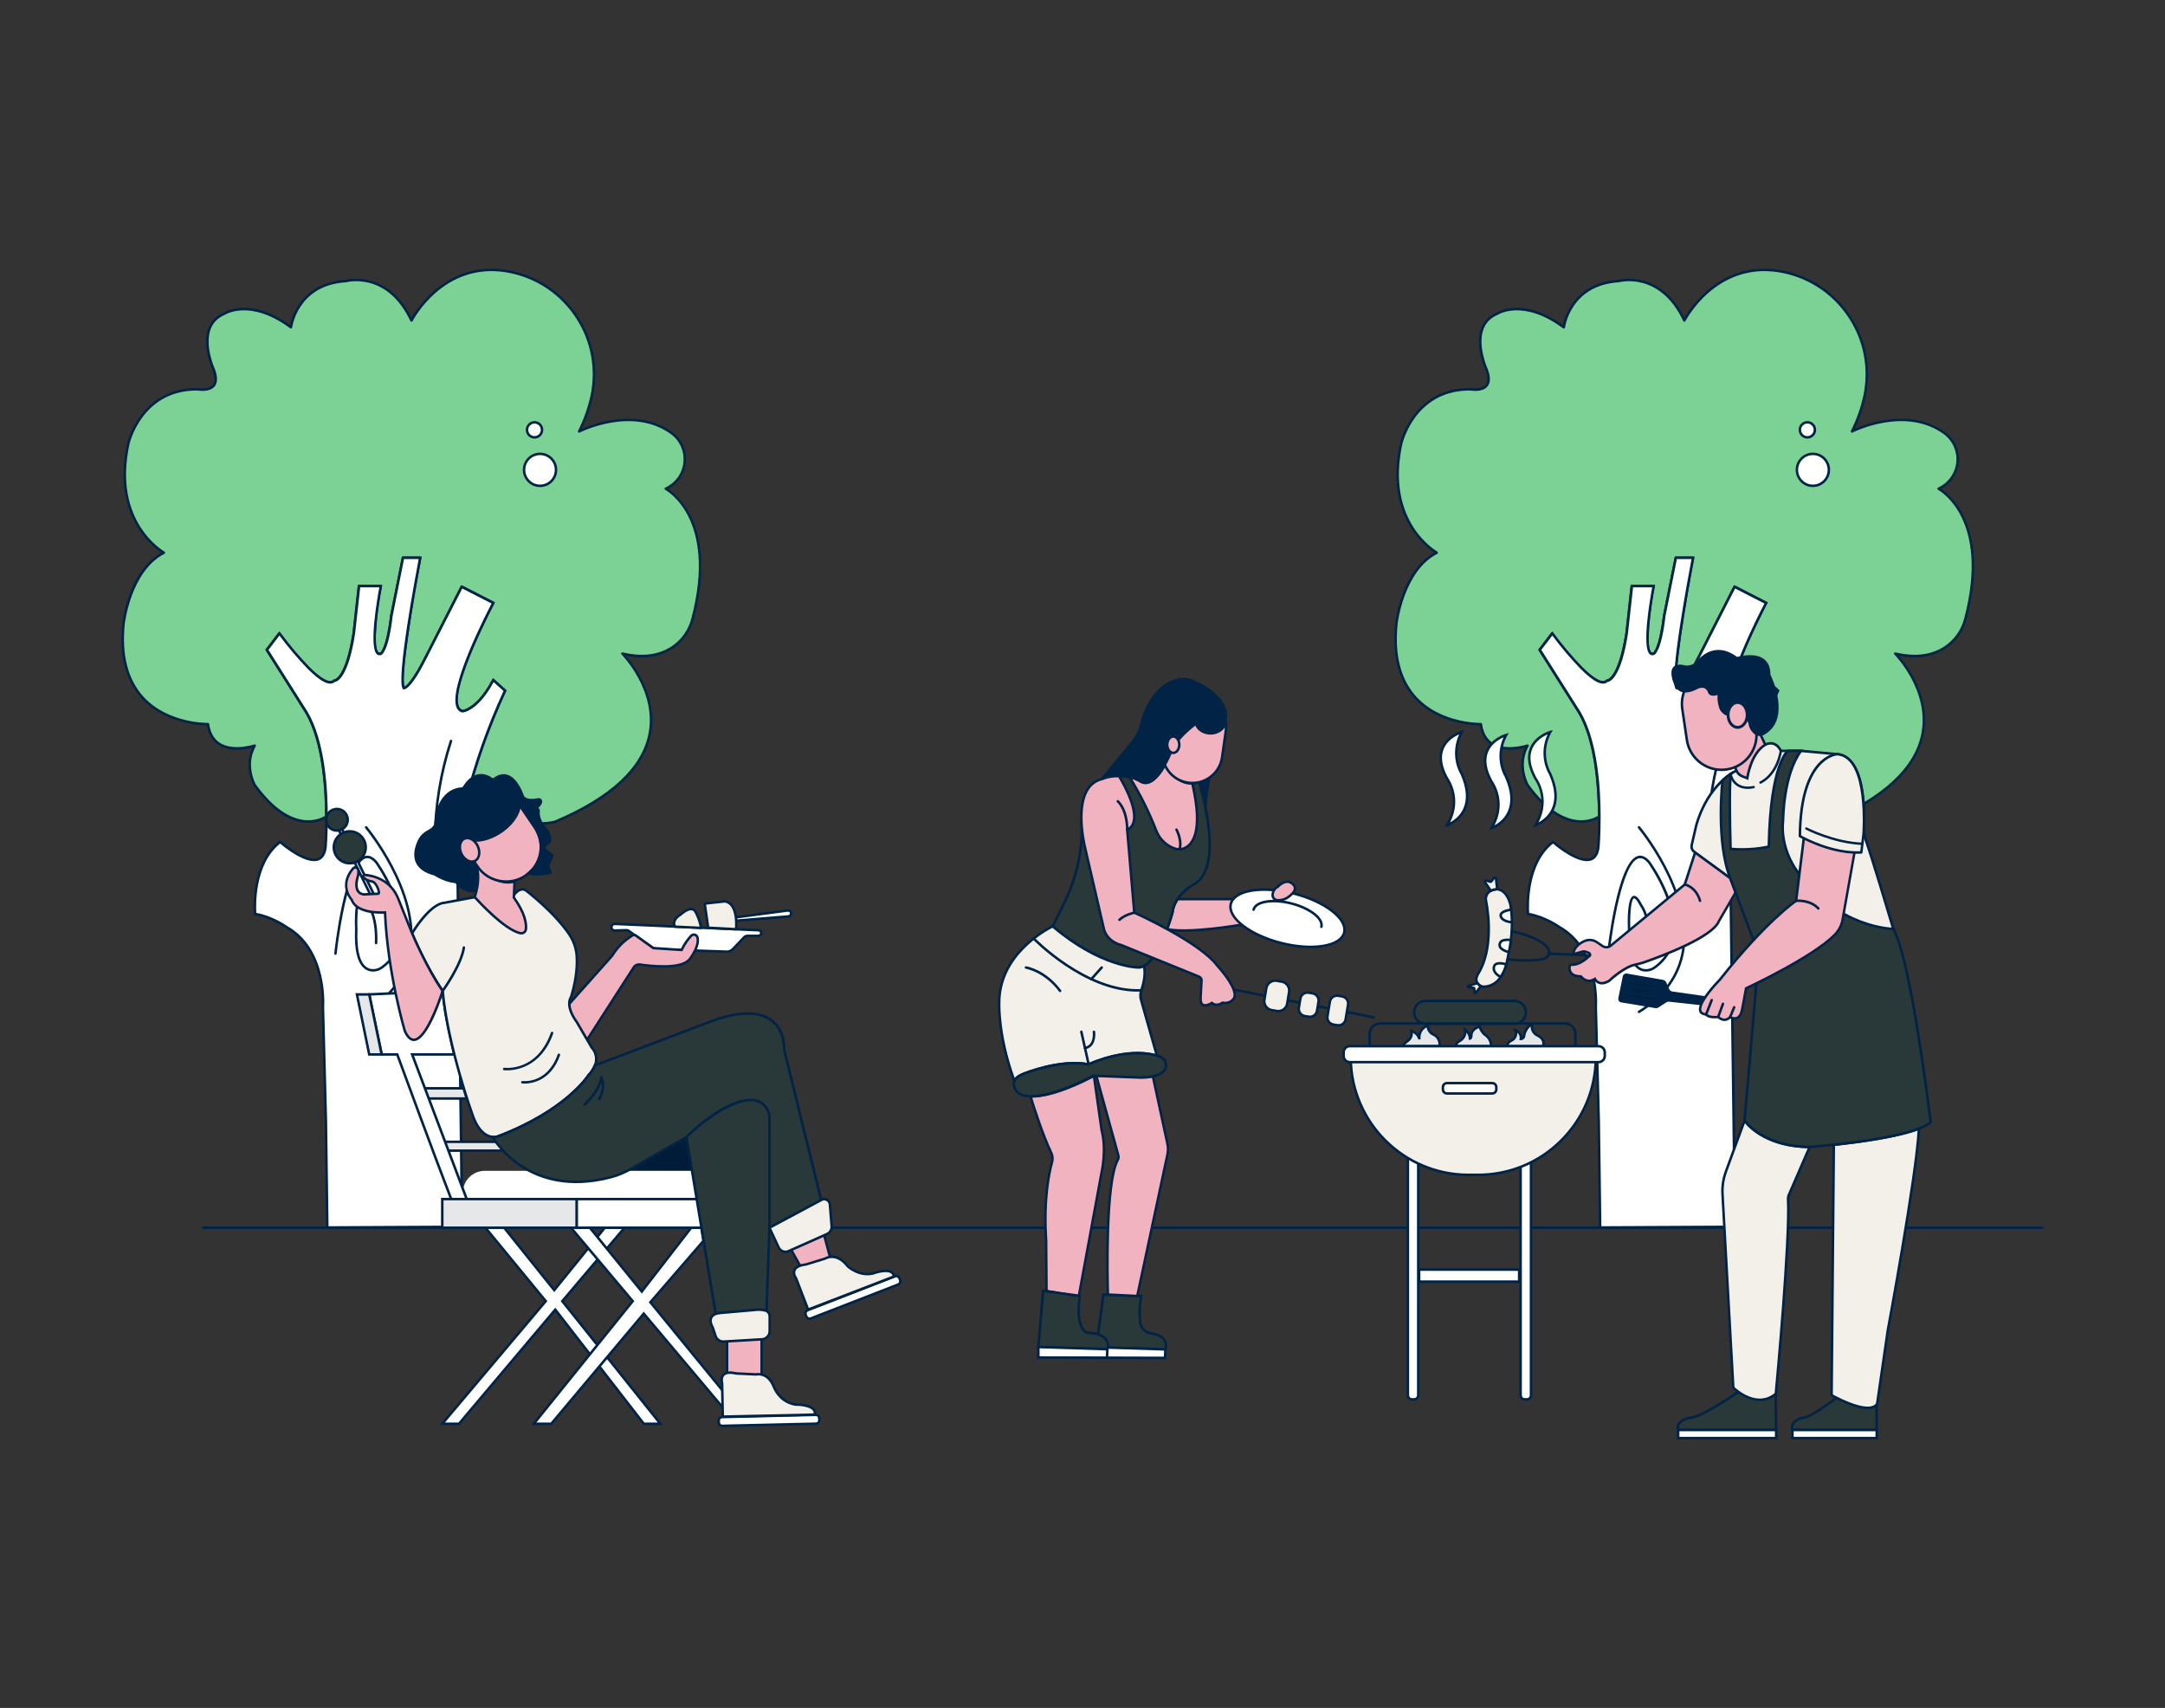 <?xml version="1.0" encoding="UTF-8"?>
<svg xmlns="http://www.w3.org/2000/svg" id="a" width="865.76" height="682.89" viewBox="0 0 865.76 682.89">
  <rect x="0" y="0" width="865.76" height="682.89" fill="#333333" stroke="none"/>
  <path d="M816.66,491.38H81.24c-.28,0-.5-.22-.5-.5s.22-.5,.5-.5H816.66c.28,0,.5,.22,.5,.5s-.22,.5-.5,.5Z" fill="#002346"></path>
  <g>
    <g>
      <path d="M276.94,247.44c-1.21,4.7-4.12,8.78-8.17,11.45-4.25,2.77-10.62,4.62-19.87,2.43h0c.33,.33,38.59,39.33-26.6,67.1-3,1.3-26.43,2.78-35.88-8.53,2.43-9.84,5.51-19.51,9.21-28.95,3.48-9,6.3-14.8,6.3-14.8l-4.7-4.22c-3.89,7.45-7.67,10.44-10,11.64-.72,.41-1.51,.69-2.33,.8-9.39-2.35,12.33-43.3,12.33-43.3l-4.39-2.25-8.23-4.21-14.24,27.91c-6.6,13.21-8.95,12.62-8.95,12.62-2.64-4.11,6.58-52.11,6.58-52.11h-6.86l-4.69,23.2c-1.62,14.09-4.23,15.19-4.23,15.19-5.54,1.84,0-27.08,0-27.08h-8.69l-2.1,18.93c-3,19.23-7.88,18.94-7.88,18.94-2,2-6.15-1.05-10.32-5.22-4.15-4.31-8.01-8.9-11.55-13.72l-5,6.57,15.82,25c6.64,11.25,7.93,29.56,8,41.62,0,0-12.75,9.4-28.63-12.59,0,0-4.52-7.88,0-15.74,0,0-16.77,5.65-18.68-8.59,0,0-38,1-33.76-40.22,0,0,2.35-21.29,16.15-28.33,0,0-21.29-11.6-14.24-43.6,0,0,4.6-21.07,26.33-21.71h1.7s9.69,1.76,6.17-7.78c0,0-8.07-17.39,4.26-22.5,0,0,10.12-6.71,26.56,5.47,0,0,2.06-17.32,22-18.49,0,0,16.59-4.69,26.2,15.78,0,0,12-23.89,37.79-19.78,22.82,3.69,38.33,25.19,34.64,48.01-.08,.5-.17,.99-.27,1.48-1.06,5.09-2.79,10.01-5.14,14.65,.22-.11,21.11-10.73,36.89,.59,5.8,4.17,7.12,12.26,2.94,18.06-1.24,1.72-2.88,3.11-4.78,4.05l-.41,.2s21.56,10.96,10.72,52.03Z" fill="#7cd295"></path>
      <path d="M213.78,329.84c-8.67,0-21.32-1.93-27.75-9.62-.1-.12-.14-.29-.1-.44,2.43-9.83,5.53-19.59,9.23-29.01,2.98-7.7,5.5-13.12,6.15-14.5l-3.95-3.54c-3.79,7.04-7.47,10.03-9.91,11.28-.76,.44-1.6,.73-2.49,.85-.06,0-.13,0-.19,0-1.01-.25-1.76-.9-2.21-1.92-3.47-7.8,11.79-37.46,13.98-41.66l-11.72-6-14.01,27.46c-6.29,12.59-8.88,13.04-9.52,12.88-.12-.03-.23-.11-.3-.21-2.58-4.02,5.04-44.79,6.4-51.88h-5.85l-4.61,22.8c-1.6,13.93-4.23,15.43-4.53,15.55-.86,.29-1.43,0-1.76-.29-3.27-2.86,.17-22.47,.97-26.75h-7.64l-2.05,18.48c-2.73,17.47-7.02,19.23-8.17,19.37-1.1,.96-2.72,.84-4.8-.35-1.67-.95-3.71-2.64-6.08-5-4-4.16-7.77-8.61-11.2-13.24l-4.39,5.76,15.63,24.71c6.54,11.08,8,28.89,8.08,41.88,0,.16-.07,.31-.2,.41-.16,.12-3.94,2.84-9.97,1.9-6.6-1.03-13.11-5.94-19.36-14.6-.07-.12-4.25-7.57-.58-15.23-2.56,.66-8.8,1.83-13.35-1-2.59-1.61-4.2-4.27-4.78-7.9-2.67-.04-16.76-.72-25.93-10.62-6.56-7.08-9.22-17.23-7.89-30.15,.1-.87,2.45-20.87,15.65-28.31-3.76-2.5-20.01-15.16-13.73-43.67,.05-.21,4.94-21.46,26.8-22.1h1.71c.13,.01,4.05,.69,5.69-1.27,1-1.19,1-3.15,0-5.83-.17-.36-4.48-9.81-1.7-16.95,1.11-2.85,3.21-4.93,6.24-6.18,.34-.23,10.25-6.55,26.4,5.06,.73-3.5,4.7-17.06,22.27-18.11,1.09-.27,16.86-3.84,26.31,15.19,2.5-4.27,14.8-22.86,37.84-19.19,11.17,1.81,20.97,7.86,27.59,17.03,6.62,9.18,9.27,20.38,7.46,31.55-.08,.5-.17,1-.27,1.5-.97,4.67-2.5,9.21-4.56,13.51,4.9-2.13,22.42-8.59,36.11,1.23,2.91,2.1,4.84,5.2,5.41,8.75,.58,3.54-.26,7.1-2.36,10.01-1.19,1.66-2.77,3.04-4.57,4,3.84,2.56,19.78,15.71,10.18,52.11h0c-1.25,4.83-4.22,9-8.38,11.74-5.1,3.32-11.39,4.28-18.73,2.83,3.29,3.81,12.88,16.47,10,31.35-2.7,13.94-15.43,25.85-37.82,35.39-1.11,.48-4.42,.95-8.71,.95Zm-26.82-10.07c9.22,10.7,32.01,9.55,35.13,8.2,22.08-9.4,34.6-21.07,37.24-34.66,3.34-17.25-10.65-31.48-10.79-31.63-.16-.16-.19-.4-.08-.6,.11-.2,.33-.3,.55-.24,7.72,1.83,14.27,1.03,19.48-2.36,3.95-2.61,6.78-6.57,7.96-11.16,0,0,0,0,0,0,10.61-40.21-10.25-51.35-10.46-51.46-.17-.09-.27-.26-.27-.45s.11-.36,.28-.45l.41-.2c1.82-.9,3.41-2.24,4.6-3.89,1.94-2.7,2.72-5.99,2.18-9.27-.53-3.28-2.31-6.16-5.01-8.1-15.24-10.94-35.51-.98-36.37-.55-.19,.1-.43,.06-.58-.09-.15-.15-.19-.38-.1-.58,2.33-4.59,4.05-9.48,5.1-14.52,.1-.48,.18-.97,.26-1.46,1.76-10.91-.82-21.85-7.29-30.8s-16.03-14.87-26.94-16.63c-25.14-4-37.15,19.28-37.26,19.51-.09,.17-.25,.27-.45,.28-.19,0-.36-.11-.45-.29-9.32-19.86-25.45-15.56-25.61-15.51-.04,0-.07,.02-.11,.02-19.3,1.13-21.51,17.88-21.53,18.05-.02,.18-.13,.33-.3,.4-.16,.07-.35,.05-.5-.06-15.93-11.8-25.89-5.52-25.99-5.46-2.85,1.19-4.76,3.08-5.77,5.67-2.63,6.74,1.64,16.11,1.69,16.21,1.14,3.08,1.08,5.38-.17,6.86-2.02,2.41-6.36,1.65-6.55,1.62h-1.61c-21.06,.63-25.8,21.12-25.84,21.32-6.88,31.24,13.78,42.94,13.99,43.05,.16,.09,.26,.26,.26,.45,0,.19-.11,.35-.27,.44-13.4,6.83-15.86,27.73-15.88,27.94-1.3,12.62,1.27,22.49,7.62,29.36,9.8,10.59,25.48,10.31,25.63,10.31,.25,0,.48,.18,.51,.43,.48,3.54,1.95,6.1,4.38,7.61,5.32,3.31,13.57,.59,13.65,.57,.2-.07,.41,0,.55,.16,.13,.16,.15,.39,.05,.57-4.32,7.51-.04,15.17,0,15.24,6.05,8.37,12.33,13.15,18.64,14.15,4.86,.77,8.21-1.05,9.05-1.58-.09-12.84-1.55-30.3-7.93-41.1l-15.81-24.99c-.11-.18-.1-.4,.02-.57l5-6.57c.1-.12,.27-.17,.4-.2,.16,0,.31,.08,.4,.2,3.51,4.79,7.39,9.39,11.51,13.67,2.3,2.3,4.27,3.93,5.86,4.84,1.74,.99,3,1.12,3.74,.38,.1-.1,.23-.16,.38-.15,.03,0,4.51-.28,7.36-18.52l2.1-18.91c.03-.25,.24-.45,.5-.45h8.69c.15,0,.29,.07,.39,.18,.1,.11,.13,.27,.11,.41-1.82,9.51-3.7,24.39-1.4,26.4,.14,.12,.35,.24,.75,.11h0s2.38-1.59,3.89-14.77l4.7-23.24c.05-.23,.25-.4,.49-.4h6.86c.15,0,.29,.07,.39,.18,.1,.12,.13,.27,.11,.41-3.59,18.71-8.25,47.29-6.78,51.46,.64-.32,3.14-2.12,8.22-12.29l14.24-27.91c.06-.12,.17-.21,.29-.25,.13-.04,.26-.03,.38,.03l12.62,6.46c.12,.06,.21,.17,.25,.29,.04,.13,.03,.27-.04,.38-.18,.33-17.65,33.45-14.19,41.23,.31,.7,.79,1.14,1.45,1.33,.72-.11,1.41-.36,2.05-.72,2.4-1.24,6.04-4.22,9.81-11.44,.07-.14,.2-.23,.35-.26,.15-.03,.31,.02,.42,.12l4.7,4.22c.17,.15,.21,.39,.12,.59-.03,.06-2.85,5.89-6.28,14.76-3.65,9.31-6.72,18.94-9.13,28.64Z" fill="#002346"></path>
    </g>
    <g>
      <path d="M184.81,490.51l-1.82-138.77c-.74-9.96,.88-21.17,3.43-31.84,3.78-15.04,8.98-29.69,15.53-43.75l-4.7-4.22c-3.89,7.45-7.67,10.44-10,11.64-.72,.41-1.51,.69-2.33,.8-9.39-2.35,12.33-43.3,12.33-43.3l-4.39-2.25-8.23-4.21-14.24,27.89c-6.6,13.21-8.95,12.62-8.95,12.62-2.64-4.11,6.58-52.11,6.58-52.11h-6.88l-4.64,23.21c-1.62,14.09-4.23,15.19-4.23,15.19-5.54,1.84,0-27.08,0-27.08h-8.69l-2.1,18.93c-2.98,19.23-7.88,18.94-7.88,18.94-1.97,1.97-6.15-1.05-10.32-5.22-4.15-4.31-8.01-8.9-11.55-13.72l-5,6.57,15.82,25c6.67,11.25,8,29.56,8,41.62,.03,7.14-.38,12.09-.38,12.09-1.37,12.91-18.16-1.89-18.16-1.89-11.91,9.1-10,28.77-10,28.77,6.62,1.02,12.62,5.28,12.62,5.28,16.3,9.25,14.51,31.81,14.51,31.81l1.19,46,.55,42.26,53.93-.26Z" fill="#fff"></path>
      <path d="M130.39,491.28l-.56-42.76-1.19-45.99c.02-.27,1.57-22.4-14.26-31.39-.1-.07-6.03-4.23-12.45-5.22l-.38-.06-.04-.39c-.02-.2-1.8-20.05,10.19-29.21l.33-.25,.31,.27c.1,.09,9.92,8.67,14.75,6.79,1.45-.56,2.32-2.1,2.58-4.58,0-.04,.41-5,.38-12.04,0-10.46-1.03-29.73-7.93-41.37l-16-25.28,5.62-7.38,.4,.54c3.51,4.79,7.38,9.39,11.51,13.67,4.78,4.78,8.19,6.63,9.61,5.21l.16-.16h.22s4.53-.26,7.36-18.5l2.15-19.35h9.74l-.11,.59c-1.82,9.51-3.7,24.39-1.4,26.4,.14,.12,.35,.24,.75,.11h0s2.38-1.59,3.89-14.77l4.73-23.65h7.9l-.11,.59c-3.59,18.71-8.25,47.29-6.78,51.46,.64-.32,3.14-2.12,8.22-12.29l14.47-28.34,13.52,6.92-.24,.45c-.18,.33-17.65,33.45-14.19,41.23,.31,.7,.79,1.14,1.45,1.33,.73-.11,1.41-.36,2.05-.72,2.4-1.24,6.04-4.22,9.81-11.44l.3-.57,5.46,4.9-.16,.34c-6.52,14-11.73,28.69-15.5,43.66-2.92,12.22-4.07,22.88-3.42,31.68l1.83,139.3h-.5s-54.42,.27-54.42,.27Zm-27.91-126.28c6.5,1.12,12.2,5.13,12.44,5.3,16.34,9.27,14.74,32.03,14.72,32.26l1.19,45.95,.55,41.77,52.93-.26-1.81-138.27c-.66-8.87,.5-19.64,3.44-31.96,3.75-14.92,8.93-29.56,15.41-43.51l-3.95-3.55c-3.79,7.04-7.47,10.03-9.91,11.29-.76,.44-1.6,.73-2.49,.85h-.1s-.09,0-.09,0c-1.01-.25-1.76-.9-2.21-1.92-3.47-7.8,11.79-37.46,13.98-41.65l-11.72-6-14.01,27.44c-6.29,12.59-8.88,13.04-9.52,12.88l-.19-.05-.11-.17c-2.58-4.02,5.04-44.79,6.4-51.88h-5.86l-4.56,22.81c-1.6,13.94-4.23,15.43-4.53,15.55-.86,.29-1.43,0-1.76-.29-3.27-2.86,.17-22.47,.97-26.75h-7.64l-2.05,18.48c-2.71,17.48-7.02,19.23-8.17,19.37-1.98,1.74-5.55-.02-10.88-5.36-4-4.16-7.77-8.61-11.2-13.24l-4.39,5.76,15.63,24.71c7.03,11.86,8.08,31.33,8.08,41.89,.03,7.08-.38,12.08-.38,12.13-.31,2.88-1.39,4.7-3.21,5.41-4.92,1.92-13.66-5.17-15.46-6.7-10.31,8.23-9.69,24.95-9.52,27.69Z" fill="#002346"></path>
    </g>
    <path d="M173.89,336.39h0c-.28,0-.5-.23-.5-.5,.13-13.53,2.31-26.91,6.48-39.78,.08-.26,.37-.41,.63-.32,.26,.08,.41,.37,.32,.63-4.14,12.77-6.31,26.05-6.44,39.48,0,.27-.23,.5-.5,.5Z" fill="#002346"></path>
    <path d="M146.41,405.09c-.17,0-.33-.08-.42-.24-.15-.23-.07-.54,.16-.69,10.01-6.23,15.88-14.42,17.45-24.34,3.67-23.17-17.36-48.45-17.57-48.7-.18-.21-.15-.53,.06-.71,.21-.18,.53-.15,.7,.06,.22,.26,21.53,25.88,17.79,49.5-1.62,10.22-7.64,18.64-17.91,25.04-.08,.05-.17,.08-.26,.08Z" fill="#002346"></path>
    <path d="M149.21,388.47c-1.54,0-2.91-.57-4-1.65-2.45-2.45-3.55-7.49-3.25-14.98-.12-3-.33-12.97,2.21-13.63,1.06-.27,2.14,.8,3.49,3.48,.43,.54,3.65,4.91,3.23,15.4-.01,.28-.25,.45-.52,.48-.28-.01-.49-.24-.48-.52,.42-10.56-3-14.72-3.03-14.76-.03-.03-.05-.06-.07-.1-1.56-3.11-2.29-3.02-2.37-3.01-1.21,.31-1.7,6.82-1.46,12.66-.28,7.25,.71,12.04,2.96,14.28,.96,.96,2.14,1.43,3.52,1.36,1.08-.06,2.12-.44,3.01-1.08,4.03-2.91,6.46-6.8,7.22-11.57,2.14-13.42-9.52-29.64-9.64-29.8-1.37-1.58-2.65-2.18-3.88-1.79-6.3,1.97-10.44,28.16-11.51,38.09-.03,.27-.28,.48-.55,.44-.27-.03-.47-.28-.44-.55,.16-1.48,3.99-36.37,12.2-38.94,1.64-.52,3.31,.2,4.96,2.12,.52,.71,12.05,16.75,9.84,30.58-.8,5.04-3.37,9.15-7.62,12.22-1.04,.76-2.26,1.2-3.54,1.27-.09,0-.18,0-.27,0Z" fill="#002346"></path>
    <g>
      <circle cx="215.95" cy="187.86" r="6.39" fill="#fff"></circle>
      <path d="M215.95,194.75c-3.8,0-6.89-3.09-6.89-6.89s3.09-6.89,6.89-6.89,6.89,3.09,6.89,6.89-3.09,6.89-6.89,6.89Zm0-12.78c-3.25,0-5.89,2.64-5.89,5.89s2.64,5.89,5.89,5.89,5.89-2.64,5.89-5.89-2.64-5.89-5.89-5.89Z" fill="#002346"></path>
    </g>
    <g>
      <circle cx="213.75" cy="171.86" r="3.01" fill="#fff"></circle>
      <path d="M213.75,175.37c-1.94,0-3.51-1.57-3.51-3.51s1.57-3.51,3.51-3.51,3.51,1.58,3.51,3.51-1.57,3.51-3.51,3.51Zm0-6.02c-1.38,0-2.51,1.13-2.51,2.51s1.13,2.51,2.51,2.51,2.51-1.13,2.51-2.51-1.13-2.51-2.51-2.51Z" fill="#002346"></path>
    </g>
  </g>
  <g>
    <g>
      <path d="M785.94,247.44c-1.21,4.7-4.12,8.78-8.17,11.45-4.25,2.77-10.62,4.62-19.87,2.43h0c.33,.33,38.59,39.33-26.6,67.1-3,1.3-26.43,2.78-35.88-8.53,2.43-9.84,5.51-19.51,9.21-28.95,3.48-9,6.3-14.8,6.3-14.8l-4.7-4.22c-3.89,7.45-7.67,10.44-10,11.64-.72,.41-1.51,.69-2.33,.8-9.39-2.35,12.33-43.3,12.33-43.3l-4.39-2.25-8.23-4.21-14.24,27.91c-6.6,13.21-8.95,12.62-8.95,12.62-2.64-4.11,6.58-52.11,6.58-52.11h-6.86l-4.69,23.2c-1.62,14.09-4.23,15.19-4.23,15.19-5.54,1.84,0-27.08,0-27.08h-8.69l-2.1,18.93c-3,19.23-7.88,18.94-7.88,18.94-2,2-6.15-1.05-10.32-5.22-4.15-4.31-8.01-8.9-11.55-13.72l-5,6.57,15.82,25c6.64,11.25,7.93,29.56,8,41.62,0,0-12.75,9.4-28.63-12.59,0,0-4.52-7.88,0-15.74,0,0-16.77,5.65-18.68-8.59,0,0-38,1-33.76-40.22,0,0,2.35-21.29,16.15-28.33,0,0-21.29-11.6-14.24-43.6,0,0,4.6-21.07,26.33-21.71h1.7s9.69,1.76,6.17-7.78c0,0-8.07-17.39,4.26-22.5,0,0,10.12-6.71,26.56,5.47,0,0,2.06-17.32,22-18.49,0,0,16.59-4.69,26.2,15.78,0,0,12-23.89,37.79-19.78,22.82,3.69,38.33,25.19,34.64,48.01-.08,.5-.17,.99-.27,1.48-1.06,5.09-2.79,10.01-5.14,14.65,.22-.11,21.11-10.73,36.89,.59,5.8,4.17,7.12,12.26,2.94,18.06-1.24,1.72-2.88,3.11-4.78,4.05l-.41,.2s21.56,10.96,10.72,52.03Z" fill="#7cd295"></path>
      <path d="M722.78,329.84c-8.67,0-21.32-1.93-27.75-9.62-.1-.12-.14-.29-.1-.44,2.43-9.83,5.53-19.59,9.23-29.01,2.98-7.7,5.5-13.12,6.15-14.5l-3.95-3.54c-3.79,7.04-7.47,10.03-9.91,11.28-.76,.44-1.6,.73-2.49,.85-.06,0-.13,0-.19,0-1.01-.25-1.76-.9-2.21-1.92-3.47-7.8,11.79-37.46,13.98-41.66l-11.72-6-14.01,27.46c-6.29,12.59-8.88,13.04-9.52,12.88-.12-.03-.23-.11-.3-.21-2.58-4.02,5.04-44.79,6.4-51.88h-5.85l-4.61,22.8c-1.6,13.93-4.23,15.43-4.53,15.55-.86,.29-1.43,0-1.76-.29-3.27-2.86,.17-22.47,.97-26.75h-7.64l-2.05,18.48c-2.73,17.47-7.02,19.23-8.17,19.37-1.1,.96-2.72,.84-4.8-.35-1.67-.95-3.71-2.64-6.08-5-4-4.16-7.77-8.61-11.2-13.24l-4.39,5.76,15.63,24.71c6.54,11.08,8,28.89,8.08,41.88,0,.16-.07,.31-.2,.41-.16,.12-3.94,2.84-9.97,1.9-6.6-1.03-13.11-5.94-19.36-14.6-.07-.12-4.25-7.57-.58-15.23-2.56,.66-8.8,1.83-13.35-1-2.59-1.61-4.2-4.27-4.78-7.9-2.67-.04-16.76-.72-25.93-10.62-6.56-7.08-9.22-17.23-7.89-30.15,.1-.87,2.45-20.87,15.65-28.31-3.76-2.5-20.01-15.16-13.73-43.67,.05-.21,4.94-21.46,26.8-22.1h1.71c.13,.01,4.05,.69,5.69-1.27,1-1.19,1-3.15,0-5.83-.17-.36-4.48-9.81-1.7-16.95,1.11-2.85,3.21-4.93,6.24-6.18,.34-.23,10.25-6.55,26.4,5.06,.73-3.5,4.7-17.06,22.27-18.11,1.09-.27,16.86-3.84,26.31,15.19,2.5-4.27,14.8-22.86,37.84-19.19,11.17,1.81,20.97,7.86,27.59,17.03,6.62,9.18,9.27,20.38,7.46,31.55-.08,.5-.17,1-.27,1.5-.97,4.67-2.5,9.21-4.56,13.51,4.9-2.13,22.42-8.59,36.11,1.23,2.91,2.1,4.84,5.2,5.41,8.75,.58,3.54-.26,7.1-2.36,10.01-1.19,1.66-2.77,3.04-4.57,4,3.84,2.56,19.78,15.71,10.18,52.11h0c-1.25,4.83-4.22,9-8.38,11.74-5.1,3.32-11.39,4.28-18.73,2.83,3.29,3.81,12.88,16.47,10,31.35-2.7,13.94-15.43,25.85-37.82,35.39-1.11,.48-4.42,.95-8.71,.95Zm-26.82-10.07c9.22,10.7,32.01,9.55,35.13,8.2,22.08-9.4,34.6-21.07,37.24-34.66,3.34-17.25-10.65-31.48-10.79-31.63-.16-.16-.19-.4-.08-.6,.11-.2,.33-.3,.55-.24,7.72,1.83,14.27,1.03,19.48-2.36,3.95-2.61,6.78-6.57,7.96-11.16,0,0,0,0,0,0,10.61-40.21-10.25-51.35-10.46-51.46-.17-.09-.27-.26-.27-.45s.11-.36,.28-.45l.41-.2c1.82-.9,3.41-2.24,4.6-3.89,1.94-2.7,2.72-5.99,2.18-9.27-.53-3.28-2.31-6.16-5.01-8.1-15.24-10.94-35.51-.98-36.37-.55-.19,.1-.43,.06-.58-.09-.15-.15-.19-.38-.1-.58,2.33-4.59,4.05-9.48,5.1-14.52,.1-.48,.18-.97,.26-1.46,1.76-10.91-.82-21.85-7.29-30.8s-16.03-14.87-26.94-16.63c-25.14-4-37.15,19.28-37.26,19.51-.09,.17-.26,.27-.45,.28-.19,0-.36-.11-.45-.29-9.32-19.86-25.45-15.56-25.61-15.51-.04,0-.07,.02-.11,.02-19.3,1.13-21.51,17.88-21.53,18.05-.02,.18-.13,.33-.3,.4-.16,.07-.35,.05-.5-.06-15.93-11.8-25.89-5.52-25.99-5.46-2.85,1.19-4.76,3.08-5.77,5.67-2.63,6.74,1.64,16.11,1.69,16.21,1.14,3.08,1.08,5.38-.17,6.86-2.02,2.41-6.36,1.65-6.55,1.62h-1.61c-21.06,.63-25.8,21.12-25.84,21.32-6.88,31.24,13.78,42.94,13.99,43.05,.16,.09,.26,.26,.26,.45,0,.19-.11,.35-.27,.44-13.4,6.83-15.86,27.73-15.88,27.94-1.3,12.62,1.27,22.49,7.62,29.36,9.8,10.59,25.48,10.31,25.63,10.31,.24,0,.48,.18,.51,.43,.48,3.54,1.95,6.1,4.38,7.61,5.32,3.31,13.57,.59,13.65,.57,.2-.07,.41,0,.55,.16,.13,.16,.15,.39,.05,.57-4.32,7.51-.04,15.17,0,15.24,6.05,8.37,12.33,13.15,18.64,14.15,4.86,.77,8.21-1.05,9.05-1.58-.09-12.84-1.55-30.3-7.93-41.1l-15.81-24.99c-.11-.18-.1-.4,.02-.57l5-6.57c.1-.12,.27-.17,.4-.2,.16,0,.31,.08,.4,.2,3.51,4.79,7.39,9.39,11.51,13.67,2.3,2.3,4.27,3.93,5.86,4.84,1.74,.99,3,1.12,3.74,.38,.1-.1,.23-.16,.38-.15,.03,0,4.51-.28,7.36-18.52l2.1-18.91c.03-.25,.24-.45,.5-.45h8.69c.15,0,.29,.07,.39,.18,.1,.11,.13,.27,.11,.41-1.82,9.51-3.7,24.39-1.4,26.4,.14,.12,.35,.24,.75,.11h0s2.38-1.59,3.89-14.77l4.7-23.24c.05-.23,.25-.4,.49-.4h6.86c.15,0,.29,.07,.39,.18,.1,.12,.13,.27,.11,.41-3.59,18.71-8.25,47.29-6.78,51.46,.64-.32,3.14-2.12,8.22-12.29l14.24-27.91c.06-.12,.17-.21,.29-.25,.13-.04,.26-.03,.38,.03l12.62,6.46c.12,.06,.21,.17,.25,.29,.04,.13,.03,.27-.04,.38-.18,.33-17.65,33.45-14.19,41.23,.31,.7,.79,1.14,1.45,1.33,.72-.11,1.41-.36,2.05-.72,2.4-1.24,6.04-4.22,9.81-11.44,.07-.14,.2-.23,.35-.26,.15-.03,.31,.02,.42,.12l4.7,4.22c.17,.15,.21,.39,.12,.59-.03,.06-2.85,5.89-6.28,14.76-3.65,9.31-6.72,18.94-9.13,28.64Z" fill="#002346"></path>
    </g>
    <g>
      <path d="M693.81,490.51l-1.82-138.77c-.74-9.96,.88-21.17,3.43-31.84,3.78-15.04,8.98-29.69,15.53-43.75l-4.7-4.22c-3.89,7.45-7.67,10.44-10,11.64-.72,.41-1.51,.69-2.33,.8-9.39-2.35,12.33-43.3,12.33-43.3l-4.39-2.25-8.23-4.21-14.24,27.89c-6.6,13.21-8.95,12.62-8.95,12.62-2.64-4.11,6.58-52.11,6.58-52.11h-6.88l-4.64,23.21c-1.62,14.09-4.23,15.19-4.23,15.19-5.54,1.84,0-27.08,0-27.08h-8.69l-2.1,18.93c-2.98,19.23-7.88,18.94-7.88,18.94-1.97,1.97-6.15-1.05-10.32-5.22-4.15-4.31-8.01-8.9-11.55-13.72l-5,6.57,15.82,25c6.67,11.25,8,29.56,8,41.62,.03,7.14-.38,12.09-.38,12.09-1.37,12.91-18.16-1.89-18.16-1.89-11.91,9.1-10,28.77-10,28.77,6.62,1.02,12.62,5.28,12.62,5.28,16.3,9.25,14.51,31.81,14.51,31.81l1.19,46,.55,42.26,53.93-.26Z" fill="#fff"></path>
      <path d="M639.39,491.28l-.56-42.76-1.19-45.99c.02-.27,1.57-22.4-14.26-31.39-.1-.07-6.03-4.23-12.45-5.22l-.38-.06-.04-.39c-.02-.2-1.8-20.05,10.19-29.21l.33-.25,.31,.27c.1,.09,9.92,8.67,14.75,6.79,1.45-.56,2.32-2.1,2.58-4.58,0-.04,.41-5,.38-12.04,0-10.46-1.03-29.73-7.93-41.37l-16-25.28,5.62-7.38,.4,.54c3.51,4.79,7.38,9.39,11.51,13.67,4.78,4.78,8.19,6.63,9.61,5.21l.16-.16h.22s4.53-.26,7.36-18.5l2.15-19.35h9.74l-.11,.59c-1.82,9.51-3.7,24.39-1.4,26.4,.14,.12,.35,.24,.75,.11h0s2.38-1.59,3.89-14.77l4.73-23.65h7.9l-.11,.59c-3.59,18.71-8.25,47.29-6.78,51.46,.64-.32,3.14-2.12,8.22-12.29l14.47-28.34,13.52,6.92-.24,.45c-.18,.33-17.65,33.45-14.19,41.23,.31,.7,.79,1.14,1.45,1.33,.73-.11,1.41-.36,2.05-.72,2.4-1.24,6.04-4.22,9.81-11.44l.3-.57,5.46,4.9-.16,.34c-6.52,14-11.73,28.69-15.5,43.66-2.92,12.22-4.07,22.88-3.42,31.68l1.83,139.3h-.5s-54.42,.27-54.42,.27Zm-27.91-126.28c6.5,1.12,12.2,5.13,12.44,5.3,16.34,9.27,14.74,32.03,14.72,32.26l1.19,45.95,.55,41.77,52.93-.26-1.81-138.27c-.66-8.87,.5-19.64,3.44-31.96,3.75-14.92,8.93-29.56,15.41-43.51l-3.95-3.55c-3.79,7.04-7.47,10.03-9.91,11.29-.76,.44-1.6,.73-2.49,.85h-.1s-.09,0-.09,0c-1.01-.25-1.76-.9-2.21-1.92-3.47-7.8,11.79-37.46,13.98-41.65l-11.72-6-14.01,27.44c-6.29,12.59-8.88,13.04-9.52,12.88l-.19-.05-.11-.17c-2.58-4.02,5.04-44.79,6.4-51.88h-5.86l-4.56,22.81c-1.6,13.94-4.23,15.43-4.53,15.55-.86,.29-1.43,0-1.76-.29-3.27-2.86,.17-22.47,.97-26.75h-7.64l-2.05,18.48c-2.71,17.48-7.02,19.23-8.17,19.37-1.99,1.74-5.55-.02-10.88-5.36-4-4.16-7.77-8.61-11.2-13.24l-4.39,5.76,15.63,24.71c7.03,11.86,8.08,31.33,8.08,41.89,.03,7.08-.38,12.08-.38,12.13-.31,2.88-1.39,4.7-3.21,5.41-4.92,1.92-13.66-5.17-15.46-6.7-10.31,8.23-9.69,24.95-9.52,27.69Z" fill="#002346"></path>
    </g>
    <path d="M682.89,336.39h0c-.28,0-.5-.23-.5-.5,.13-13.53,2.31-26.91,6.48-39.78,.09-.26,.37-.41,.63-.32,.26,.08,.41,.37,.32,.63-4.14,12.77-6.31,26.05-6.44,39.48,0,.27-.23,.5-.5,.5Z" fill="#002346"></path>
    <path d="M655.41,405.09c-.17,0-.33-.08-.42-.24-.15-.23-.07-.54,.16-.69,10.01-6.23,15.88-14.42,17.45-24.34,3.67-23.17-17.36-48.45-17.57-48.7-.18-.21-.15-.53,.06-.71,.21-.18,.53-.15,.7,.06,.22,.26,21.53,25.88,17.79,49.5-1.62,10.22-7.64,18.64-17.91,25.04-.08,.05-.17,.08-.26,.08Z" fill="#002346"></path>
    <path d="M658.21,388.47c-1.54,0-2.91-.57-4-1.65-2.45-2.45-3.55-7.49-3.25-14.98-.12-3-.33-12.97,2.21-13.63,1.06-.27,2.14,.8,3.49,3.48,.43,.54,3.65,4.91,3.23,15.4-.01,.28-.24,.45-.52,.48-.28-.01-.49-.24-.48-.52,.42-10.56-3-14.72-3.03-14.76-.03-.03-.05-.06-.07-.1-1.56-3.11-2.3-3.02-2.37-3.01-1.21,.31-1.7,6.82-1.46,12.66-.28,7.25,.71,12.04,2.96,14.28,.96,.96,2.14,1.43,3.52,1.36,1.08-.06,2.12-.44,3.01-1.08,4.03-2.91,6.46-6.8,7.22-11.57,2.14-13.42-9.52-29.64-9.64-29.8-1.37-1.58-2.65-2.18-3.88-1.79-6.3,1.97-10.44,28.16-11.51,38.09-.03,.27-.27,.48-.55,.44-.27-.03-.47-.28-.44-.55,.16-1.48,3.99-36.37,12.2-38.94,1.64-.52,3.31,.2,4.96,2.12,.52,.71,12.05,16.75,9.84,30.58-.8,5.04-3.37,9.15-7.62,12.22-1.04,.76-2.26,1.2-3.54,1.27-.09,0-.18,0-.27,0Z" fill="#002346"></path>
    <g>
      <circle cx="724.95" cy="187.86" r="6.39" fill="#fff"></circle>
      <path d="M724.95,194.75c-3.8,0-6.89-3.09-6.89-6.89s3.09-6.89,6.89-6.89,6.89,3.09,6.89,6.89-3.09,6.89-6.89,6.89Zm0-12.78c-3.25,0-5.89,2.64-5.89,5.89s2.64,5.89,5.89,5.89,5.89-2.64,5.89-5.89-2.64-5.89-5.89-5.89Z" fill="#002346"></path>
    </g>
    <g>
      <circle cx="722.75" cy="171.86" r="3.01" fill="#fff"></circle>
      <path d="M722.75,175.37c-1.94,0-3.51-1.57-3.51-3.51s1.57-3.51,3.51-3.51,3.51,1.58,3.51,3.51-1.57,3.51-3.51,3.51Zm0-6.02c-1.38,0-2.51,1.13-2.51,2.51s1.13,2.51,2.51,2.51,2.51-1.13,2.51-2.51-1.13-2.51-2.51-2.51Z" fill="#002346"></path>
    </g>
  </g>
  <g>
    <path d="M563.02,460.56h4.12v97.34c0,.89-.72,1.61-1.61,1.61h-.92c-.89,0-1.61-.72-1.61-1.61v-97.34h.02Z" fill="#fff"></path>
    <path d="M565.53,560.01h-.92c-1.16,0-2.11-.95-2.11-2.11v-97.84h5.14v97.84c0,1.16-.95,2.11-2.11,2.11Zm-2.03-98.95v96.84c0,.61,.5,1.11,1.11,1.11h.92c.61,0,1.11-.5,1.11-1.11v-96.84h-3.14Z" fill="#002346"></path>
  </g>
  <g>
    <path d="M608.08,460.56h4.14v97.34c0,.89-.72,1.61-1.61,1.61h-.92c-.89,0-1.61-.72-1.61-1.61v-97.34h0Z" fill="#fff"></path>
    <path d="M610.61,560.01h-.92c-1.16,0-2.11-.95-2.11-2.11v-97.84h5.14v97.84c0,1.16-.95,2.11-2.11,2.11Zm-2.03-98.95v96.84c0,.61,.5,1.11,1.11,1.11h.92c.61,0,1.11-.5,1.11-1.11v-96.84h-3.14Z" fill="#002346"></path>
  </g>
  <g>
    <rect x="567.49" y="507.63" width="40" height="4.81" fill="#fff"></rect>
    <path d="M607.99,512.94h-41v-5.81h41v5.81Zm-40-1h39v-3.81h-39v3.81Z" fill="#002346"></path>
  </g>
  <g>
    <path d="M582.25,418.3s-.26-1.17,1.37-2.05c.72-.38,1.33-.95,1.75-1.65,.55-.86,.71-1.91,.46-2.9,1.21,.77,1.96,2.09,2,3.53,0,0,.56-.06,.56-1.4,0,0-.11-2,2.57-3.13,.24-.15,.42-.39,.48-.67,0,0,1.05,2.87,2.4,3.71,.53,.31,.98,.73,1.34,1.23,.75,.94,1.13,2.13,1.05,3.33h-13.98Z" fill="#e6e7e8"></path>
    <path d="M596.7,418.8h-14.85l-.09-.39c-.01-.06-.32-1.55,1.62-2.6,.65-.34,1.18-.85,1.56-1.47,.48-.75,.62-1.67,.4-2.52l-.31-1.23,1.07,.68c.82,.52,1.44,1.27,1.82,2.13,.12-.73,.63-2.23,2.84-3.17,.06-.04,.15-.17,.19-.32l.38-1.64,.58,1.58c.28,.75,1.21,2.84,2.19,3.46,.58,.35,1.08,.81,1.48,1.36,.82,1.02,1.23,2.33,1.14,3.65l-.03,.47Zm-13.91-1h12.95c-.04-.91-.37-1.79-.95-2.52-.33-.46-.74-.83-1.21-1.11-1.01-.63-1.82-2.14-2.26-3.11-.03,.02-.07,.05-.1,.07-2.36,1-2.34,2.61-2.33,2.68,0,1.73-.84,1.9-1.01,1.92l-.54,.06-.02-.54c-.03-.88-.35-1.7-.89-2.35-.05,.7-.26,1.38-.64,1.98-.46,.77-1.14,1.4-1.94,1.83-.71,.38-.97,.81-1.07,1.11Z" fill="#002346"></path>
  </g>
  <g>
    <path d="M561.27,418.3s-.28-.77,1.45-1.94c1.11-.75,1.88-1.97,1.8-3.31-.02-.28-.07-.58-.16-.9,1.46,.43,2.63,1.51,3.17,2.93,.01,.03,.04,.02,.04,0-.14-2.25,1.25-4.32,3.39-5.04-.03,1.62,.95,3.1,2.46,3.69,1.68,.86,2.58,2.73,2.21,4.58h-14.36Z" fill="#e6e7e8"></path>
    <path d="M576.03,418.8h-15.12l-.12-.33c-.07-.19-.32-1.2,1.64-2.53,1.04-.7,1.64-1.8,1.58-2.87-.02-.26-.06-.53-.14-.79l-.25-.87,.87,.25c1.08,.32,2.02,.97,2.71,1.84,.43-1.81,1.76-3.33,3.59-3.95l.67-.23v.71c-.04,1.41,.82,2.7,2.13,3.21,1.92,.98,2.93,3.08,2.52,5.14l-.08,.4Zm-14.15-1h13.3c.13-1.49-.65-2.94-2.01-3.63-1.43-.56-2.45-1.88-2.68-3.4-1.57,.8-2.55,2.48-2.44,4.28l.03,.43-.86,.21-.17-.42c-.38-.99-1.11-1.81-2.05-2.3,0,.02,0,.05,0,.07,.09,1.44-.67,2.84-2.02,3.75-.62,.42-.95,.77-1.11,1.03Z" fill="#002346"></path>
  </g>
  <g>
    <path d="M602.88,418.3s-.42-1.33,1.53-2.26c.8-.36,1.42-1.04,1.7-1.87,.26-.74,.2-1.55-.16-2.24,1.52,.42,2.48,1.91,2.24,3.46,.74-.05,1.32-.67,1.32-1.41,.03-.34,.12-.68,.24-1,.39-1,1.35-3,2.91-3.29-.19,.97-.02,1.97,.48,2.82,.4,.65,.98,1.17,1.68,1.49,1.08,.51,3.13,1.83,2.2,4.35l-14.14-.05Z" fill="#e6e7e8"></path>
    <path d="M617.36,418.85l-14.85-.05-.11-.35c-.02-.07-.52-1.76,1.79-2.86,.68-.31,1.2-.88,1.44-1.58,.21-.61,.17-1.28-.13-1.85l-.53-1.02,1.11,.3c1.49,.41,2.52,1.72,2.63,3.2,.18-.17,.29-.41,.29-.67,.04-.44,.13-.82,.27-1.18,.47-1.21,1.52-3.27,3.29-3.6l.72-.13-.14,.72c-.16,.85-.01,1.73,.42,2.47,.34,.56,.85,1.01,1.45,1.29,2.33,1.1,3.23,2.91,2.46,4.98l-.12,.33Zm-14.01-1.05l13.3,.05c.47-1.78-.83-2.82-2.05-3.4-.79-.36-1.44-.94-1.89-1.68-.42-.71-.63-1.51-.63-2.31-.96,.62-1.61,2.04-1.87,2.71-.11,.28-.18,.57-.21,.87,0,.96-.78,1.79-1.79,1.86l-.62,.04,.09-.61c.15-.94-.24-1.86-.95-2.43,.05,.49,0,.98-.17,1.45-.32,.96-1.04,1.74-1.97,2.16-.94,.45-1.2,.97-1.26,1.31Z" fill="#002346"></path>
  </g>
  <g>
    <path d="M638.14,422.66c0,25.99-21.06,47.06-47.05,47.07h-3.95c-25.97-.03-47.01-21.1-47-47.07h98Z" fill="#f3f0ea"></path>
    <path d="M591.09,470.23h-3.95c-26.2-.03-47.51-21.37-47.5-47.57,0-.28,.22-.5,.5-.5h98c.28,0,.5,.22,.5,.5,0,12.7-4.94,24.65-13.92,33.63-8.98,8.98-20.92,13.93-33.63,13.94Zm-50.45-47.07c.26,25.42,21.02,46.04,46.5,46.07h3.93c12.46,0,24.15-4.85,32.94-13.64,8.67-8.68,13.5-20.18,13.63-32.43h-97Z" fill="#002346"></path>
  </g>
  <g>
    <rect x="577" y="433.06" width="21.35" height="4.14" rx="1.61" ry="1.61" fill="#fff"></rect>
    <path d="M596.74,437.7h-18.13c-1.16,0-2.11-.95-2.11-2.11v-.92c0-1.16,.95-2.11,2.11-2.11h18.13c1.16,0,2.11,.95,2.11,2.11v.92c0,1.16-.95,2.11-2.11,2.11Zm-18.13-4.14c-.61,0-1.11,.5-1.11,1.11v.92c0,.61,.5,1.11,1.11,1.11h18.13c.61,0,1.11-.5,1.11-1.11v-.92c0-.61-.5-1.11-1.11-1.11h-18.13Z" fill="#002346"></path>
  </g>
  <g>
    <path d="M610.2,404.77c0,.26-.02,.53-.06,.79-.39,2.19-2.29,3.79-4.52,3.8h-35.55c-2.53,0-4.59-2.06-4.59-4.59,0-1.21,.48-2.38,1.34-3.24,.3-.3,.63-.56,1-.76,.68-.38,1.45-.58,2.23-.58h35.55c2.53-.01,4.59,2.03,4.6,4.56,0,0,0,.01,0,.02Z" fill="#293838"></path>
    <path d="M605.62,409.86h-35.55c-2.81,0-5.09-2.29-5.09-5.09,0-1.36,.53-2.63,1.48-3.59,.33-.33,.7-.62,1.11-.84,.75-.42,1.6-.64,2.46-.64h35.56c1.36,.03,2.63,.52,3.6,1.47,.96,.96,1.5,2.23,1.5,3.59v.02c0,.29-.02,.58-.07,.87-.44,2.44-2.54,4.21-5.01,4.22Zm-35.58-9.17c-.69,0-1.37,.18-1.98,.52-.33,.18-.63,.41-.89,.68-.77,.77-1.19,1.8-1.19,2.89,0,2.26,1.83,4.09,4.09,4.09h35.55c1.98,0,3.68-1.43,4.03-3.39,.03-.22,.05-.46,.05-.7v-.02c0-1.09-.43-2.11-1.21-2.88-.77-.77-1.84-1.21-2.89-1.18h-35.56Z" fill="#002346"></path>
  </g>
  <g>
    <path d="M441.22,517.6l-2.79,21.06,27.59,.88s2-5.3-5.72-6.41c-2.21-.31-3.97-2.02-4.34-4.22-.42-3.57-.29-7.19,.37-10.73l-15.11-.58Z" fill="#293838"></path>
    <path d="M466.36,540.05h-.36s-28.14-.91-28.14-.91l2.92-22.06,16.14,.62-.11,.57c-.66,3.49-.78,7.05-.36,10.58,.34,1.97,1.91,3.5,3.91,3.78,2.87,.41,4.8,1.44,5.75,3.04,1.14,1.93,.4,3.95,.37,4.04l-.13,.33Zm-27.36-1.87l26.65,.85c.13-.56,.27-1.75-.39-2.85-.79-1.33-2.48-2.19-5.02-2.55-2.44-.34-4.35-2.21-4.76-4.63-.41-3.46-.31-6.93,.27-10.34l-14.08-.54-2.66,20.06Z" fill="#002346"></path>
  </g>
  <polygon points="438.43 538.66 438.43 542.84 465.88 542.92 466.02 539.54 438.43 538.66" fill="#002346"></polygon>
  <g>
    <polygon points="438.43 538.66 438.43 542.84 465.88 542.92 466.02 539.54 438.43 538.66" fill="#fff"></polygon>
    <path d="M466.36,543.42l-28.43-.08v-5.2l28.61,.91-.18,4.36Zm-27.43-1.08l26.47,.08,.1-2.4-26.57-.85v3.16Z" fill="#002346"></path>
  </g>
  <g>
    <path d="M470.9,359.51h22.85l4.86,9.86s-22.57,4.11-31.91,2.13c0,0,2-5.56,2.14-6.56,.23-1.95,.94-3.82,2.06-5.43Z" fill="#f2b3c1"></path>
    <path d="M473.42,372.54c-2.6,0-4.96-.16-6.83-.55l-.55-.12,.19-.53c.8-2.22,2.02-5.77,2.12-6.46,.24-2.01,.98-3.97,2.14-5.64l.15-.21h23.41l5.28,10.72-.64,.12c-.74,.13-14.87,2.68-25.27,2.68Zm-6.07-1.41c8.53,1.51,26.86-1.5,30.52-2.13l-4.43-9h-22.28c-.99,1.49-1.62,3.22-1.83,5-.12,.88-1.45,4.65-1.97,6.13Z" fill="#002346"></path>
  </g>
  <g>
    <path d="M483.74,309.6s-2.22,13.13-1.75,15.76l-2.5-12.85c1.6-.68,3.04-1.67,4.25-2.91Z" fill="#002346"></path>
    <path d="M481.5,325.46l-2.58-13.25,.37-.16c1.54-.66,2.92-1.6,4.09-2.8l1.12-1.15-.27,1.58c-.76,4.51-2.11,13.58-1.75,15.59l-.98,.18Zm-1.45-12.65l1.59,8.15c.34-3.44,1.01-7.79,1.37-10.01-.9,.74-1.89,1.36-2.96,1.86Z" fill="#002346"></path>
  </g>
  <g>
    <path d="M451.71,310.7l9.91,26.81,12.62,9.84,4.41-8.52s2.3-21.56-.62-25.83c0,0-7.9,2.46-11.25-9,0,0-5.3,11.92-10.81,8.35-1.31-.79-2.76-1.35-4.26-1.65Z" fill="#f2b3c1"></path>
    <path d="M474.4,348.1l-13.2-10.29-.05-.13-10.21-27.63,.86,.17c1.57,.31,3.05,.89,4.42,1.71,.93,.6,1.86,.75,2.86,.45,3.9-1.16,7.21-8.5,7.25-8.58l.54-1.22,.38,1.29c1.16,3.97,2.99,6.65,5.44,7.97,2.67,1.44,5.17,.7,5.2,.69l.35-.11,.21,.3c2.99,4.37,.8,25.27,.7,26.16l-.05,.17-4.68,9.05Zm-12.37-10.89l12.04,9.39,4.09-7.91c.15-1.49,2.06-20.6-.37-25.12-.88,.18-3.13,.45-5.56-.85-2.44-1.31-4.3-3.79-5.56-7.39-1.14,2.21-3.94,7-7.32,8-1.28,.38-2.51,.19-3.66-.56-1-.6-2.08-1.06-3.21-1.37l9.54,25.82Z" fill="#002346"></path>
  </g>
  <g>
    <path d="M477.83,353.35s-8.22,4.19-9,11.56c0,0-4.8,17.77-11.35,21.32-.84,.48-1.81,.68-2.77,.58,0,0-14.68-.15-33.76-16.44l4.54-9.17c4.02-8.07,6.4-16.86,7-25.85,.16-2.38,.17-4.76,.05-7.14l14.95-17.87c1.41,.01,2.81,.13,4.2,.36,4.26,6.87,7.87,14.12,10.79,21.65,1.34,3.33,4.09,5.89,7.5,7,1.09,.32,2.26,.28,3.33-.09,3.21-1.17,8.13-6.06,3.48-26.06,.92-.08,1.82-.29,2.68-.62,0,0,10.61,33.3-1.64,40.77Z" fill="#293838"></path>
    <path d="M455.21,387.34c-.18,0-.37,0-.56-.03h0c-.16,0-15.07-.37-34.03-16.56l-.3-.25,4.71-9.52c4.01-8.05,6.35-16.69,6.95-25.66,.15-2.35,.17-4.73,.05-7.08v-.2s.12-.15,.12-.15l15.1-18.05h.24c1.42,.01,2.86,.14,4.28,.37l.22,.04,.12,.19c4.26,6.87,7.91,14.19,10.83,21.73,1.29,3.19,3.91,5.64,7.19,6.71,.98,.28,2.03,.26,3.01-.09,3.12-1.14,7.69-5.96,3.16-25.47l-.13-.56,.57-.05c.87-.08,1.73-.28,2.54-.59l.5-.19,.16,.51c.44,1.38,10.59,33.76-1.86,41.35l-.03,.02c-.08,.04-7.99,4.16-8.73,11.17-.21,.81-4.95,18.1-11.61,21.71-.77,.44-1.62,.67-2.51,.67Zm-33.64-17.09c18.58,15.74,33,16.07,33.14,16.07,.91,.09,1.76-.08,2.52-.51,6.3-3.41,11.07-20.84,11.12-21.02,.77-7.38,8.7-11.59,9.24-11.87,10.96-6.71,2.8-35.54,1.56-39.69-.57,.18-1.15,.32-1.74,.41,4.49,19.81-.51,24.85-3.92,26.1-1.19,.41-2.44,.44-3.64,.1-3.58-1.16-6.42-3.82-7.83-7.29-2.88-7.42-6.45-14.61-10.63-21.38-1.21-.19-2.44-.29-3.66-.32l-14.67,17.54c.11,2.33,.09,4.68-.06,7-.61,9.11-2.98,17.87-7.05,26.04l-4.37,8.82Z" fill="#002346"></path>
  </g>
  <g>
    <rect x="465.54" y="278.87" width="24" height="34.26" rx="12" ry="12" transform="translate(46.38 -64.23) rotate(8.09)" fill="#f2b3c1"></rect>
    <path d="M476.83,313.57c-.58,0-1.17-.04-1.77-.12h0c-6.82-.97-11.59-7.31-10.62-14.13l1.44-10.16c.97-6.82,7.31-11.58,14.13-10.62,6.82,.97,11.59,7.31,10.62,14.13l-1.44,10.16c-.89,6.23-6.25,10.74-12.37,10.74Zm-1.62-1.12c6.28,.89,12.11-3.49,13-9.77l1.44-10.16c.89-6.28-3.49-12.11-9.77-13-6.28-.88-12.11,3.49-13,9.77l-1.44,10.16c-.89,6.28,3.49,12.11,9.77,13h0Z" fill="#002346"></path>
  </g>
  <g>
    <path d="M440.63,311.51l11.45-13.94c2.31-2.53,3.88-5.64,4.55-9,0,0,3.43-14.59,14.78-16.88,1.95-.38,3.96-.15,5.77,.67,4.21,1.89,12.62,6.54,13.06,13.57,0,0,.72,3.71-3.69,.43-1.04-.79-2.45-.87-3.58-.21-3.5,2.07-10.72,6.9-14.31,13.43,0,0-6.09,16.91-12.76,12.74-1.07-.71-2.27-1.21-3.53-1.47-3.9-.89-7.97-.66-11.74,.66Z" fill="#002346"></path>
    <path d="M458.06,313.49c-.83,0-1.65-.25-2.43-.74-1.03-.69-2.16-1.16-3.36-1.4-3.82-.88-7.79-.65-11.48,.64l-1.68,.59,12.58-15.32c2.26-2.48,3.79-5.51,4.45-8.78,.04-.17,3.64-14.95,15.17-17.27,2.06-.4,4.16-.16,6.08,.71,4.79,2.15,12.9,6.83,13.35,13.99,.02,.1,.27,1.53-.64,2.11-.8,.5-2.02,.11-3.84-1.25-.89-.67-2.07-.74-3.03-.18-3.79,2.24-10.66,6.94-14.13,13.24-.14,.4-4.21,11.56-9.53,13.4-.51,.18-1.01,.26-1.5,.26Zm-10.42-3.67c1.62,0,3.24,.18,4.84,.55,1.32,.27,2.57,.79,3.7,1.54,.99,.62,1.99,.74,3.06,.37,4.87-1.69,8.91-12.75,8.95-12.86,3.61-6.58,10.65-11.4,14.53-13.69,1.31-.77,2.93-.67,4.14,.24,2.02,1.5,2.61,1.26,2.71,1.2,.25-.16,.25-.83,.19-1.14-.44-6.95-9.08-11.55-12.77-13.21-1.72-.78-3.61-1-5.47-.64-10.9,2.2-14.36,16.36-14.39,16.5-.68,3.43-2.3,6.62-4.67,9.22l-10.38,12.64c1.82-.48,3.7-.73,5.57-.73Z" fill="#002346"></path>
  </g>
  <g>
    <ellipse cx="514.85" cy="367.14" rx="10.21" ry="23.38" transform="translate(32.42 775.94) rotate(-75.77)" fill="#fff"></ellipse>
    <path d="M524.03,379.09c-3.68,0-7.72-.53-11.81-1.57-12.98-3.29-21.99-10.43-20.51-16.25h0c1.48-5.82,12.8-7.8,25.78-4.51,6.12,1.55,11.61,4.06,15.47,7.05,3.97,3.08,5.76,6.35,5.04,9.2-.72,2.85-3.85,4.87-8.82,5.69-1.6,.26-3.33,.39-5.15,.39Zm-31.36-17.57c-1.32,5.19,7.56,11.93,19.79,15.04,5.99,1.52,11.87,1.93,16.56,1.16,4.55-.75,7.39-2.5,8.01-4.94,.62-2.44-1.04-5.34-4.68-8.16-3.75-2.91-9.12-5.35-15.11-6.87-12.23-3.1-23.25-1.4-24.56,3.79h0Z" fill="#002346"></path>
  </g>
  <path d="M528.41,371.08s-.08,0-.12-.02c-.27-.07-.43-.34-.36-.61,.75-2.95-4.61-6.95-11.69-8.75-7.08-1.8-13.7-.83-14.45,2.12-.07,.27-.34,.43-.61,.36-.27-.07-.43-.34-.36-.61,.91-3.59,7.79-4.84,15.66-2.84,7.87,2,13.32,6.37,12.41,9.96-.06,.23-.26,.38-.48,.38Z" fill="#002346"></path>
  <g>
    <path d="M508.9,357.86c.04-1.41,.85-2.69,2.11-3.33,0,0,2.86-3.24,5.36-1.48,0,0,3.67,1.91-.59,5.14-1.41,1.28-3.3,1.9-5.2,1.71-.99-.16-1.71-1.03-1.68-2.04Z" fill="#f2b3c1"></path>
    <path d="M511.26,360.43c-.24,0-.49-.01-.73-.04-1.26-.2-2.16-1.3-2.12-2.54,.04-1.56,.92-2.98,2.3-3.71,1.13-1.23,3.73-3.05,5.95-1.49,0,0,1.54,.81,1.67,2.34,.1,1.18-.66,2.39-2.25,3.59-1.3,1.18-3.04,1.84-4.82,1.84Zm3.5-7.38c-1.74,0-3.36,1.79-3.38,1.81l-.15,.11c-1.1,.56-1.81,1.67-1.84,2.9h0c-.02,.76,.52,1.42,1.27,1.54,1.73,.18,3.48-.4,4.79-1.59,1.32-1,1.96-1.94,1.89-2.75-.08-.98-1.19-1.58-1.2-1.59-.45-.32-.92-.44-1.39-.44Z" fill="#002346"></path>
  </g>
  <g>
    <path d="M462.62,422.07c-12.33-3.57-27.28,3.49-27.28,3.49-11.59-2.2-26.12,3.82-26.12,3.82-2.09,.81-3.14,1.8-3.57,2.8-6.71-18.28-6.08-30.94-6.08-30.94-.26-20.94,21.39-30.87,21.39-30.87,19.08,16.29,33.76,16.44,33.76,16.44,.96,.1,1.93-.1,2.77-.58,.77,3.45-.3,7.46-1.08,9.72-.43,1.25-.47,2.61-.1,3.88l6.31,22.24Z" fill="#f3f0ea"></path>
    <path d="M405.65,432.68h-.01c-.2,0-.39-.14-.46-.33-6.67-18.16-6.12-31.01-6.11-31.14-.26-20.99,21.46-31.2,21.68-31.3,.18-.08,.39-.05,.53,.07,18.7,15.96,33.3,16.32,33.44,16.32,.91,.09,1.76-.08,2.52-.51,.14-.08,.31-.09,.45-.02,.15,.06,.25,.19,.29,.35,.76,3.42-.17,7.32-1.1,9.99-.4,1.16-.43,2.4-.09,3.58l6.31,22.24c.05,.17,0,.36-.13,.49s-.32,.17-.49,.13c-12.01-3.48-26.78,3.39-26.93,3.46-.1,.04-.2,.06-.31,.04-11.31-2.15-25.69,3.73-25.83,3.79-1.76,.68-2.87,1.54-3.3,2.54-.08,.18-.26,.3-.46,.3Zm15.23-61.72c-2.53,1.27-21.05,11.2-20.81,30.27,0,.15-.52,12.36,5.7,29.81,.69-.84,1.78-1.55,3.27-2.13,.58-.24,14.66-6,26.23-3.88,1.64-.75,14.96-6.59,26.62-3.68l-6.07-21.39c-.4-1.38-.36-2.82,.11-4.18,.68-1.96,1.68-5.6,1.18-8.82-.77,.32-1.61,.44-2.45,.34h0c-.16,0-14.94-.37-33.78-16.34Z" fill="#002346"></path>
  </g>
  <g>
    <path d="M440.46,469.01l-9.05,49.17c-4-.29-12.92-2-12.92-2l-.15-20.26c-1.12-16.48,1.22-27.23,2.36-31.32,.34-1.23,.21-2.53-.34-3.68-4-8.41-8.25-22.45-8.27-22.56,9.87,.38,25.34-8.2,25.34-8.2l3.08,21.69c2.15,8.14-.05,17.16-.05,17.16Z" fill="#f2b3c1"></path>
    <path d="M431.81,518.7l-.44-.03c-3.98-.29-12.61-1.94-12.98-2.01l-.4-.08-.15-20.66c-1.13-16.64,1.29-27.54,2.38-31.46,.3-1.09,.19-2.28-.31-3.34-4.03-8.46-8.28-22.54-8.31-22.65l-.16-.64,.66,.03c9.61,.38,24.93-8.05,25.08-8.14l.62-.35,3.18,22.4c2.12,8.03,.07,16.79-.06,17.33l-9.13,49.59Zm-12.83-2.93c1.7,.32,8.44,1.56,12.03,1.88l8.98-48.76c.02-.09,2.14-9,.05-16.92l-2.99-21.05c-2.96,1.58-15.43,7.93-24.29,7.94,.87,2.82,4.55,14.49,8.05,21.84,.61,1.27,.74,2.7,.37,4.02-1.08,3.86-3.47,14.63-2.35,31.15l.15,19.88Z" fill="#002346"></path>
  </g>
  <g>
    <path d="M417.14,516.1l-1.91,22.49,27.6,.88s2.35-6.31-8.07-6.61c0,0-5-1.21-2.94-14.71l-14.68-2.05Z" fill="#293838"></path>
    <path d="M443.17,539.98h-.36s-28.13-.91-28.13-.91l2-23.54,15.7,2.19-.08,.5c-1.85,12.12,2.09,13.97,2.53,14.14,4,.13,6.67,1.14,7.93,3.02,1.34,1.99,.56,4.17,.52,4.26l-.13,.34Zm-27.4-1.87l26.68,.85c.13-.59,.27-1.87-.51-3.03-1.07-1.58-3.56-2.47-7.19-2.57h-.1c-.22-.07-5.3-1.46-3.39-14.78l-13.66-1.91-1.82,21.44Z" fill="#002346"></path>
  </g>
  <g>
    <polygon points="415.24 538.59 415.24 542.77 442.68 542.84 442.83 539.47 415.24 538.59" fill="#fff"></polygon>
    <path d="M443.15,543.34l-28.42-.07v-5.2l28.61,.91-.19,4.35Zm-27.42-1.07l26.46,.07,.11-2.39-26.57-.85v3.16Z" fill="#002346"></path>
  </g>
  <g>
    <path d="M443.06,517.6s-1.45-43.8,3.9-53.72c.34-.62,.45-1.34,.26-2.03l-8.79-31.7,17.61-4.89,5,5.1,5.81,26.94c.31,1.42,.31,2.9,0,4.32l-12.07,56.55-11.72-.58Z" fill="#f2b3c1"></path>
    <path d="M455.17,518.69l-12.59-.62-.02-.45c-.06-1.79-1.39-44.04,3.96-53.97,.29-.53,.36-1.12,.21-1.66l-8.92-32.17,18.36-5.1,5.3,5.41,.03,.14,5.81,26.94c.32,1.5,.32,3.03,0,4.53l-12.16,56.96Zm-11.64-1.56l10.85,.54,11.98-56.14c.29-1.37,.29-2.75,0-4.11l-5.78-26.8-4.7-4.79-16.86,4.68,8.65,31.22c.22,.78,.11,1.63-.3,2.39-4.94,9.16-3.99,48.34-3.85,53.01Z" fill="#002346"></path>
  </g>
  <g>
    <ellipse cx="469.18" cy="297.75" rx="2.41" ry="3.28" fill="#f2b3c1"></ellipse>
    <path d="M469.18,301.53c-1.6,0-2.91-1.7-2.91-3.78s1.3-3.78,2.91-3.78,2.91,1.7,2.91,3.78-1.3,3.78-2.91,3.78Zm0-6.56c-1.03,0-1.91,1.27-1.91,2.78s.87,2.78,1.91,2.78,1.91-1.27,1.91-2.78-.87-2.78-1.91-2.78Z" fill="#002346"></path>
  </g>
  <g>
    <path d="M466.14,426.9c-.6,1.88-2.88,3.8-9.63,3.95l-19.37-.74s-15.47,8.58-25.34,8.2c-.85-.03-1.69-.14-2.51-.34-1.69-.39-3.07-1.62-3.65-3.26-.33-.81-.33-1.72,0-2.53,.43-1,1.48-2,3.57-2.8,0,0,14.53-6,26.12-3.82,0,0,14.95-7.06,27.28-3.49l1.2,.39c1.85,.61,2.88,2.57,2.33,4.44Z" fill="#293838"></path>
    <path d="M412.45,438.83c-.23,0-.45,0-.67-.01-.87-.03-1.75-.15-2.61-.35-1.87-.43-3.36-1.77-4-3.58-.37-.92-.37-1.95,0-2.88,.55-1.28,1.84-2.31,3.85-3.08,.58-.24,14.66-5.98,26.23-3.87,1.68-.77,15.63-6.88,27.48-3.45l1.22,.39c2.12,.7,3.29,2.92,2.66,5.06h0c-.87,2.73-4.27,4.18-10.1,4.31l-19.26-.73c-1.55,.85-15.28,8.21-24.8,8.21Zm17.42-13.24c-10.03,0-20.35,4.21-20.48,4.26-1.76,.67-2.87,1.53-3.3,2.54-.28,.69-.28,1.45,0,2.14,.53,1.51,1.76,2.61,3.3,2.96,.79,.19,1.6,.3,2.41,.33,9.62,.35,24.93-8.05,25.08-8.14l.12-.07h.14s19.37,.74,19.37,.74c5.25-.12,8.41-1.36,9.13-3.6,.47-1.62-.41-3.29-2.01-3.82l-1.2-.39c-11.99-3.47-26.76,3.4-26.91,3.47l-.15,.07-.16-.03c-1.73-.33-3.54-.46-5.36-.46Z" fill="#002346"></path>
  </g>
  <g>
    <rect x="142.07" y="328.29" width="1.32" height="33.81" transform="translate(-136.92 97.55) rotate(-26.01)" fill="#fff"></rect>
    <path d="M149.32,361.35l-15.27-31.29,2.08-1.02,15.27,31.29-2.08,1.02Zm-13.93-30.82l14.39,29.49,.29-.14-14.39-29.49-.29,.14Z" fill="#002346"></path>
  </g>
  <g>
    <path d="M293.99,366.81l21.06-2.78c.65-.06,1.24,.41,1.31,1.06h0c.07,.66-.41,1.25-1.07,1.32,0,0-.01,0-.02,0l-21.28,1.74v-1.34Z" fill="#fff"></path>
    <path d="M293.49,368.7v-2.32l21.49-2.84c.93-.08,1.77,.58,1.87,1.5,.1,.94-.58,1.77-1.51,1.87l-21.85,1.79Zm1-1.45v.36l20.74-1.7c.39-.04,.67-.39,.63-.77-.04-.38-.39-.67-.76-.61l-20.61,2.72Z" fill="#002346"></path>
  </g>
  <polygon points="250.91 468.13 279.02 468.13 274.47 448.95 250.91 468.13" fill="#002346"></polygon>
  <g opacity=".2">
    <polygon points="250.91 468.13 279.02 468.13 274.47 448.95 250.91 468.13"></polygon>
  </g>
  <g>
    <polygon points="167.13 435.14 185.42 435.14 186.61 439.22 169.21 439.22 167.13 435.14" fill="#e6e7e8"></polygon>
    <path d="M187.27,439.72h-18.37l-2.59-5.08h19.48l1.48,5.08Zm-17.76-1h16.43l-.9-3.08h-17.1l1.57,3.08Z" fill="#002346"></path>
  </g>
  <g>
    <polygon points="175.68 456.53 201.61 456.53 203.13 460.06 177 460.06 175.68 456.53" fill="#e6e7e8"></polygon>
    <path d="M203.89,460.56h-27.24l-1.69-4.53h26.98l1.95,4.53Zm-26.54-1h25.02l-1.09-2.53h-24.88l.95,2.53Z" fill="#002346"></path>
  </g>
  <g>
    <polygon points="194.12 490.88 218.25 520.24 176.87 569.26 183.55 569.26 222.05 523.63 257.44 569.26 264.05 569.26 224.85 520.24 249.73 490.88 241.87 490.88 221.63 515.84 201.61 490.88 194.12 490.88" fill="#fff"></polygon>
    <path d="M265.09,569.76h-7.9l-35.16-45.33-38.25,45.33h-7.99l41.81-49.52-24.54-29.86h8.79l19.78,24.66,20-24.66h9.18l-25.31,29.87,39.59,49.51Zm-7.41-1h5.33l-38.81-48.53,24.45-28.85h-6.54l-20.48,25.26-20.26-25.26h-6.19l23.72,28.86-40.95,48.52h5.37l38.75-45.92,35.62,45.92Z" fill="#002346"></path>
  </g>
  <g>
    <polygon points="228.35 490.88 253.04 520.24 213.5 569.26 220.46 569.26 257.44 525.22 294.52 569.26 299.81 569.26 260.08 520.68 281.35 496.09 280.49 490.88 276.41 490.88 256.65 516.41 235.89 490.88 228.35 490.88" fill="#fff"></polygon>
    <path d="M300.86,569.76h-6.58l-36.85-43.76-36.75,43.76h-8.24l39.94-49.51-25.12-29.87h8.85l20.51,25.23,19.52-25.23h4.75l.97,5.86-21.15,24.45,40.13,49.07Zm-6.11-1h4l-39.33-48.09,21.39-24.73-.75-4.56h-3.41l-20,25.83-21.01-25.83h-6.23l24.26,28.85-39.14,48.53h5.68l37.21-44.32,37.31,44.32Z" fill="#002346"></path>
  </g>
  <g>
    <polygon points="315.13 497.49 321.73 509.23 332.57 505.07 328.49 489.85 315.13 497.49" fill="#f2b3c1"></polygon>
    <path d="M321.51,509.84l-7.05-12.54,14.34-8.2,4.36,16.26-11.65,4.47Zm-5.71-12.17l6.15,10.94,10.03-3.85-3.8-14.18-12.38,7.08Z" fill="#002346"></path>
  </g>
  <g>
    <rect x="290.76" y="534.18" width="13.8" height="19.08" fill="#f2b3c1"></rect>
    <path d="M305.05,553.75h-14.78v-20.06h14.78v20.06Zm-13.8-.98h12.82v-18.1h-12.82v18.1Z" fill="#002346"></path>
  </g>
  <path d="M193.87,468.13h85.15v11.3h-93.94v-2.51c0-4.85,3.94-8.79,8.79-8.79Z" fill="#fff"></path>
  <g>
    <rect x="230.58" y="479.43" width="53.72" height="11.45" fill="#fff"></rect>
    <path d="M284.8,491.38h-54.72v-12.45h54.72v12.45Zm-53.72-1h52.72v-10.45h-52.72v10.45Z" fill="#002346"></path>
  </g>
  <g>
    <path d="M177,396.21l-29.35,1.39,5,24h6.21s15.16,41.33,21.59,57.87h6.2l-21.83-57.87h16.82s-3.9-15.56-4.64-25.39Z" fill="#fff"></path>
    <path d="M187.37,479.97h-7.27l-.12-.32c-6.06-15.58-20.03-53.61-21.47-57.55h-6.27l-5.2-24.97,30.42-1.44,.04,.49c.73,9.67,4.59,25.15,4.63,25.31l.16,.62h-16.74l21.83,57.87Zm-6.58-1h5.13l-21.83-57.87h16.91c-.72-2.95-3.73-15.72-4.46-24.37l-28.28,1.34,4.8,23.03h6.15l.12,.33c.15,.41,15.04,40.99,21.46,57.54Z" fill="#002346"></path>
  </g>
  <g>
    <polygon points="147.65 397.6 142.73 397.6 147.65 421.6 152.61 421.6 147.65 397.6" fill="#e6e7e8"></polygon>
    <path d="M153.22,422.1h-5.98l-5.12-25h5.94l5.17,25Zm-5.17-1h3.94l-4.75-23h-3.9l4.71,23Z" fill="#002346"></path>
  </g>
  <g>
    <path d="M245.88,369.4l57.46,2.54c.6,.02,1.08,.52,1.07,1.12h0c0,.62-.5,1.12-1.12,1.12h-4.41c-.5,0-.97,.2-1.31,.56l-4.54,4.77c-.6,.64-1.44,1-2.32,1l-28-1c-.8,0-1.58-.3-2.17-.84l-8.82-6.27c-.34-.32-.8-.49-1.27-.48l-4.62,.12c-.72,.02-1.32-.56-1.34-1.28,0,0,0-.01,0-.02h0c-.02-.72,.55-1.32,1.28-1.34,.04,0,.08,0,.11,0Z" fill="#fff"></path>
    <path d="M290.71,381.01l-28.02-1h0c-.91,0-1.8-.34-2.48-.97l-8.77-6.23c-.3-.27-.63-.41-.97-.39l-4.62,.12c-.98-.01-1.83-.77-1.85-1.77-.02-1.02,.77-1.85,1.76-1.88,.05,0,.1,0,.15,0l57.45,2.54c.88,.03,1.56,.75,1.55,1.62,0,.89-.73,1.62-1.62,1.62h-4.42c-.36,0-.7,.15-.94,.4l-4.54,4.77c-.7,.73-1.67,1.15-2.68,1.16Zm-28-2l28.02,1c.72,0,1.43-.31,1.94-.84l4.54-4.77c.43-.46,1.07-.68,1.67-.72h4.41c.34,0,.62-.28,.62-.62,0-.34-.25-.61-.59-.62l-57.54-2.54c-.45,.01-.8,.38-.79,.83,0,.47,.36,.82,.83,.81l4.62-.12c.62,0,1.18,.2,1.62,.61l8.77,6.23c.55,.5,1.2,.75,1.88,.75h0Z" fill="#002346"></path>
  </g>
  <g>
    <path d="M269.87,370.51s-1.57-2.58,2.4-4.93c0,0,4.25-4,5.87-1,1.08,2.01,1.83,4.18,2.23,6.43l-10.5-.5Z" fill="#f3f0ea"></path>
    <path d="M280.37,371.51s-.02,0-.02,0l-10.5-.5c-.17,0-.32-.1-.4-.24-.02-.04-.61-1.02-.28-2.36,.3-1.22,1.25-2.3,2.8-3.23,.36-.33,2.82-2.51,4.83-2.18,.77,.12,1.37,.58,1.78,1.34,1.11,2.06,1.87,4.28,2.28,6.58,.03,.15-.02,.3-.12,.42-.1,.11-.23,.17-.38,.17Zm-10.17-1.49l9.56,.46c-.41-1.98-1.1-3.88-2.06-5.66-.26-.49-.61-.76-1.06-.83-1.36-.23-3.37,1.34-4.03,1.96-.03,.03-.06,.05-.09,.07-1.34,.8-2.15,1.69-2.39,2.64-.15,.6-.04,1.1,.06,1.37Z" fill="#002346"></path>
  </g>
  <g>
    <path d="M281.81,361.27l1.38,9.66,11.16,.61s1.11-10.27-4.47-11.15l-8.07,.88Z" fill="#f3f0ea"></path>
    <path d="M294.35,372.04s-.02,0-.03,0l-11.16-.61c-.24-.01-.43-.19-.47-.43l-1.38-9.66c-.02-.13,.02-.27,.1-.38s.21-.18,.34-.19l8.07-.88s.09,0,.13,0c5.98,.94,4.94,11.26,4.89,11.7-.03,.25-.24,.45-.5,.45Zm-10.72-1.59l10.26,.56c.13-1.96,.31-9.36-4.02-10.12l-7.49,.82,1.25,8.74Z" fill="#002346"></path>
  </g>
  <g>
    <path d="M252.91,374.01c-3.31,2-6.09,4.78-8.09,8.1l-17.17,19.26-4.26,10.14,6.9,10.13,4.48-5.93,18.64-28.93c.54-.83,1.51-1.28,2.49-1.13,4.41,.65,16.66,2.02,19.89-2.17,0,0,4-5,3.14-8.65-.2-.81-1.02-1.3-1.83-1.1-.28,.07-.53,.22-.73,.43-1.53,1.69-2.82,3.59-3.81,5.65l-11.3-.74s-2.66-1.89-6.97-4.99c-.4-.29-.95-.32-1.37-.07Z" fill="#f2b3c1"></path>
    <path d="M230.27,422.49l-7.44-10.92,4.45-10.52,17.17-19.26c1.98-3.3,4.84-6.16,8.21-8.2,.59-.35,1.34-.32,1.91,.09,3.79,2.72,6.31,4.52,6.86,4.91l10.83,.71c.99-1.99,2.25-3.82,3.74-5.47,.27-.28,.6-.48,.97-.57,1.07-.27,2.16,.38,2.43,1.45,.91,3.85-3.06,8.87-3.23,9.08-3.34,4.32-15.34,3.08-20.34,2.34-.78-.11-1.57,.24-2,.91l-18.64,28.93-4.91,6.51Zm-6.32-11.03l6.36,9.34,4.07-5.38,18.62-28.9c.64-.99,1.81-1.53,2.97-1.35,3.77,.55,16.32,2.05,19.43-1.98,.04-.05,3.85-4.86,3.05-8.24-.14-.54-.69-.87-1.24-.73-.19,.05-.36,.15-.49,.29-1.5,1.65-2.75,3.51-3.72,5.53l-.14,.3-11.77-.77-.11-.08s-2.67-1.89-6.98-4.99c-.25-.18-.58-.2-.83-.05h0c-3.24,1.95-5.98,4.69-7.93,7.93l-17.17,19.27-4.12,9.82Z" fill="#002346"></path>
  </g>
  <g>
    <path d="M237.96,425.91c-.58,1.46-1.44,2.79-2.54,3.91,0,0-8.56,14-36.35,24.56-.64,.22-1.33,.29-2,.22-2.15-.19-5.58-1.71-8.06-8.7,0,0-9.91-27.24-12-49.69-4.81-7.27-8.9-15-12.22-23.06,0,0,5.91-10.12,11.78-12l13.28-2.44,15.68-.89s2.39-3.47,4.84-1.76c0,0,11.38,8.67,17.35,17.65,1.64,2.46,2.63,5.29,2.88,8.23,.3,3.61,.06,9.15-2.21,16.64,0,0-2.71,3.22,2.31,10.13l5.91,10.13c1.79,1.89,2.32,4.65,1.35,7.07Z" fill="#f3f0ea"></path>
    <path d="M197.57,455.13c-.18,0-.37,0-.55-.03-2.48-.22-5.97-1.96-8.48-9.03-.1-.27-9.92-27.45-12.02-49.69-4.79-7.25-8.89-15-12.2-23.04-.06-.14-.05-.31,.03-.44,.25-.42,6.08-10.31,12.06-12.22l13.34-2.46,15.51-.88c.41-.53,1.62-1.92,3.14-2.2,.79-.15,1.55,.03,2.25,.51,.13,.1,11.53,8.84,17.48,17.78,1.68,2.52,2.7,5.45,2.96,8.46,.28,3.39,.12,9.06-2.23,16.83-.02,.06-.05,.12-.1,.18-.02,.03-2.36,3.06,2.33,9.51l5.91,10.12c1.88,2.02,2.44,4.98,1.41,7.56-.6,1.51-1.47,2.87-2.61,4.04-.62,.95-9.78,14.54-36.57,24.71-.56,.19-1.12,.28-1.68,.28Zm-32.22-81.93c3.28,7.93,7.34,15.58,12.08,22.74,.05,.07,.07,.15,.08,.23,2.06,22.13,11.87,49.29,11.97,49.57,2.33,6.57,5.44,8.18,7.63,8.37,.61,.07,1.22,0,1.8-.2,27.3-10.37,36-24.21,36.08-24.35,.02-.03,.04-.06,.07-.09,1.06-1.08,1.88-2.34,2.43-3.74,0,0,0,0,0,0,.89-2.23,.4-4.8-1.25-6.54-.03-.03-.05-.06-.07-.09l-5.91-10.13c-4.77-6.56-2.76-10.01-2.33-10.61,2.28-7.57,2.44-13.08,2.17-16.37-.24-2.85-1.21-5.61-2.8-7.99-5.85-8.81-17.12-17.44-17.24-17.53-.46-.32-.94-.43-1.47-.34-1.44,.26-2.64,1.97-2.65,1.99-.09,.13-.23,.21-.38,.21l-15.68,.89-13.22,2.43c-5.1,1.64-10.43,10.1-11.31,11.55Z" fill="#002346"></path>
  </g>
  <g>
    <path d="M177,396.21s-9.1,29.5-15.12,16c0,0-6.9-23-7.92-47.41,0,0-11.31,.88-13.36-5.13,0,0-5.23-5.52,.54-12.39,.33-.4,.88-.56,1.37-.39,.67,.25,1.28,1.16,.44,4.12,0,0-1.91,6,2.49,6.6l5.71-.27c.23,0,.41-.2,.4-.44,0-.01,0-.03,0-.04-.19-1.41-.79-2.73-1.71-3.81-.35-.34-.8-.58-1.28-.67-1.21-.16-2.34-.7-3.21-1.56-.21-.27-.16-.66,.1-.87,.13-.1,.29-.15,.45-.13,2.62,.2,10.34,1.5,13.49,9.84l5.39,13.49s6.06,14.36,12.22,23.06Z" fill="#f2b3c1"></path>
    <path d="M165.48,416.24c-1.56,0-2.92-1.29-4.05-3.83-.09-.29-6.86-23.08-7.94-47.09-2.28,.1-11.34,.13-13.32-5.4-.64-.75-4.99-6.3,.6-12.96,.46-.55,1.22-.77,1.9-.54,1.26,.47,1.51,2.06,.76,4.72-.01,.05-.96,3.1,.13,4.84,.41,.65,1.05,1.02,1.95,1.14l5.55-.27c-.19-1.29-.74-2.49-1.59-3.48-.25-.25-.61-.43-1-.51-1.28-.16-2.52-.77-3.46-1.69-.42-.53-.34-1.23,.14-1.61,.23-.18,.51-.26,.8-.23,2.42,.18,10.62,1.46,13.9,10.16l5.39,13.48c.06,.13,6.11,14.4,12.16,22.96l.14,.2-.07,.23c-.62,2-6.19,19.54-11.81,19.88-.06,0-.12,0-.17,0Zm-11.05-51.97l.02,.51c1.01,24.06,7.83,47.06,7.9,47.29,.97,2.16,2.06,3.24,3.24,3.18,4.13-.25,9.17-13.55,10.86-18.96-6.07-8.66-12.07-22.81-12.13-22.95l-5.39-13.5c-3-7.93-10.14-9.31-13.07-9.53l-.41-.36,.3,.39c-.06,.04-.07,.12-.02,.18,.75,.73,1.79,1.23,2.89,1.38,.61,.12,1.14,.39,1.56,.81,1.02,1.18,1.65,2.59,1.85,4.1,.03,.59-.37,1.02-.87,1.04l-5.71,.27c-1.28-.17-2.17-.7-2.74-1.6-1.34-2.12-.29-5.5-.24-5.64,.56-1.98,.51-3.27-.14-3.51-.28-.09-.62,0-.82,.24-5.41,6.44-.76,11.53-.56,11.74l.11,.18c1.9,5.58,12.75,4.81,12.86,4.8l.51-.04Zm-3.3-7.42h0Z" fill="#002346"></path>
  </g>
  <g>
    <circle cx="134.73" cy="327.77" r="4.33" fill="#293838"></circle>
    <path d="M134.73,332.6c-2.66,0-4.83-2.17-4.83-4.83s2.17-4.83,4.83-4.83,4.83,2.17,4.83,4.83-2.17,4.83-4.83,4.83Zm0-8.66c-2.11,0-3.83,1.72-3.83,3.83s1.72,3.83,3.83,3.83,3.83-1.72,3.83-3.83-1.72-3.83-3.83-3.83Z" fill="#002346"></path>
  </g>
  <g>
    <circle cx="139.87" cy="338.78" r="6.39" fill="#293838"></circle>
    <path d="M139.87,345.67c-3.8,0-6.89-3.09-6.89-6.89s3.09-6.89,6.89-6.89,6.89,3.09,6.89,6.89-3.09,6.89-6.89,6.89Zm0-12.78c-3.25,0-5.89,2.64-5.89,5.89s2.64,5.89,5.89,5.89,5.89-2.64,5.89-5.89-2.64-5.89-5.89-5.89Z" fill="#002346"></path>
  </g>
  <g>
    <path d="M328.48,480.17l-20.79,10.71-1.25,36.26h-19.94l-12-72.52-22.36,12.83c-2.47,1.42-5.12,2.51-7.88,3.24-33.85,8.82-47.25-16.07-47.25-16.07h0c.67,.07,1.36,0,2-.22,27.79-10.52,36.35-24.56,36.35-24.56,1.1-1.12,1.96-2.45,2.54-3.91l.48-.13,47.48-18c29.21-9.83,27.74,12,27.74,12l14.88,60.37Z" fill="#293838"></path>
    <path d="M306.92,527.64h-20.85l-11.95-72.23-21.73,12.47c-2.51,1.44-5.2,2.55-8,3.29-33.84,8.82-47.68-16.06-47.82-16.32l-.45-.83,.94,.1c.61,.06,1.21,0,1.79-.2,27.26-10.32,36-24.21,36.08-24.35l.07-.09c1.06-1.08,1.88-2.34,2.43-3.74l.09-.23,.72-.2,47.43-17.99c10.55-3.55,18.36-3.44,23.25,.33,5.39,4.15,5.22,11.21,5.17,12.09l14.96,60.68-20.88,10.76-1.26,36.45Zm-20-1h19.03l1.24-36.07,20.7-10.66-14.8-60.06v-.08c0-.07,.42-7.31-4.78-11.32-4.61-3.54-12.11-3.61-22.29-.18l-47.46,17.99-.29,.08c-.59,1.42-1.44,2.7-2.52,3.81-.62,.96-9.78,14.58-36.57,24.72-.42,.14-.85,.23-1.28,.26,2.6,4.05,16.51,22.82,46.23,15.08,2.71-.72,5.33-1.79,7.76-3.19l22.99-13.19,12.05,72.81Z" fill="#002346"></path>
  </g>
  <g>
    <path d="M285.04,530.81s-3.37-5.27,3.08-5.86l13.65-1.19c1.5-.23,3.02-.14,4.48,.28,.92,.34,1.53,1.22,1.54,2.2v6c0,1.72-1.34,3.14-3.06,3.25l-15.3,.91c-1.46,.09-2.81-.82-3.27-2.21l-1.12-3.38Z" fill="#f3f0ea"></path>
    <path d="M289.23,536.91c-1.6,0-3.04-1.03-3.55-2.56l-1.1-3.33c-.24-.39-1.5-2.63-.61-4.45,.59-1.21,1.97-1.93,4.1-2.12l13.65-1.19c1.52-.24,3.15-.14,4.66,.3,1.15,.42,1.9,1.49,1.9,2.68v6c0,1.98-1.55,3.63-3.53,3.75l-15.3,.91c-.08,0-.15,0-.22,0Zm14.14-12.77c-.51,0-1.02,.04-1.53,.12l-13.68,1.19c-1.75,.16-2.86,.69-3.29,1.56-.71,1.45,.57,3.51,.59,3.53,.02,.03,.04,.07,.05,.11l1.12,3.38c.39,1.17,1.53,1.94,2.77,1.87l15.3-.91c1.45-.09,2.59-1.3,2.59-2.75v-6c0-.77-.49-1.46-1.21-1.73-.86-.25-1.78-.37-2.7-.37Z" fill="#002346"></path>
  </g>
  <g>
    <path d="M307.69,490.88l3.71,7.93c.7,1.45,2.41,2.09,3.89,1.45l15.4-6.85c1.23-.55,1.98-1.82,1.87-3.16l-.71-8.69c-.1-1.25-1.19-2.18-2.44-2.08-.31,.02-.62,.11-.9,.26l-20.82,11.14Z" fill="#f3f0ea"></path>
    <path d="M314.09,501.01c-1.3,0-2.54-.73-3.15-1.98l-3.71-7.94c-.11-.24-.02-.53,.22-.65l20.82-11.14c.34-.18,.71-.29,1.1-.32,1.53-.11,2.86,1.02,2.98,2.54l.71,8.69c.13,1.55-.74,3.02-2.17,3.66l-15.4,6.85c-.46,.2-.93,.29-1.4,.29Zm-5.75-9.91l3.51,7.5c.58,1.21,2.01,1.74,3.24,1.2l15.4-6.85c1.04-.46,1.67-1.53,1.58-2.66l-.71-8.69c-.08-.97-.93-1.69-1.9-1.63-.25,.02-.48,.09-.7,.21l-20.4,10.92Z" fill="#002346"></path>
  </g>
  <g>
    <rect x="320.96" y="516.98" width="40.21" height="3.52" rx="1.37" ry="1.37" transform="translate(-164.69 158.71) rotate(-21.23)" fill="#fff"></rect>
    <path d="M323.74,527.75c-.26,0-.51-.05-.75-.16-.46-.2-.81-.57-.99-1.04l-.28-.73c-.37-.96,.1-2.05,1.07-2.42l34.93-13.57c.96-.37,2.05,.11,2.42,1.07l.28,.73c.37,.96-.1,2.05-1.07,2.42l-34.93,13.57c-.22,.09-.45,.13-.68,.13Zm-.6-3.41c-.45,.17-.67,.68-.5,1.13l.28,.73c.08,.22,.25,.39,.46,.48,.21,.09,.45,.1,.67,.01l34.93-13.57c.45-.17,.67-.68,.5-1.13l-.28-.73c-.17-.45-.68-.67-1.13-.5l-34.93,13.57Z" fill="#002346"></path>
  </g>
  <g>
    <rect x="287.43" y="566.14" width="40.21" height="3.52" rx="1.37" ry="1.37" transform="translate(-13.1 7.29) rotate(-1.33)" fill="#fff"></rect>
    <path d="M288.81,570.6c-.48,0-.94-.18-1.29-.52-.36-.34-.57-.81-.58-1.31l-.02-.78c-.01-.5,.17-.97,.52-1.33,.34-.36,.81-.57,1.31-.58l37.46-.87c.49,0,.97,.17,1.33,.52,.36,.34,.57,.81,.58,1.31l.02,.78c.02,1.03-.8,1.89-1.83,1.91l-37.46,.87h-.04Zm-.04-3.52h0c-.23,0-.45,.1-.61,.27-.16,.17-.25,.39-.24,.62l.02,.78c0,.23,.1,.45,.27,.61,.17,.16,.39,.22,.62,.24l37.46-.87c.23,0,.45-.1,.61-.27,.16-.17,.25-.39,.24-.62l-.02-.78c0-.23-.1-.45-.27-.61s-.39-.24-.62-.24l-37.46,.87Z" fill="#002346"></path>
  </g>
  <g>
    <path d="M323.14,523.63l-4.8-12.49s-3.53-4.7,4-5.58l7.63-2.35s4.41-2.93,9,3.08c0,0,4.38,4.11,9.89,2.94,0,0,8.16-3.08,8.6,1.17l-34.32,13.23Z" fill="#f3f0ea"></path>
    <path d="M323.14,524.13c-.07,0-.14-.01-.2-.04-.12-.05-.22-.15-.26-.28l-4.78-12.43c-.24-.35-1.36-2.08-.65-3.73,.6-1.39,2.29-2.26,5.04-2.58l7.48-2.31c.62-.36,5.11-2.65,9.6,3.24h0s4.23,3.85,9.39,2.75c.15-.06,5.45-2.03,7.93-.5,.75,.46,1.17,1.17,1.27,2.11,.02,.22-.11,.44-.32,.52l-34.32,13.23c-.06,.02-.12,.03-.18,.03Zm9.51-21.12c-1.44,0-2.38,.6-2.4,.61-.04,.03-.08,.05-.13,.06l-7.63,2.35c-2.42,.29-3.88,.98-4.32,2-.55,1.28,.56,2.78,.58,2.8,.03,.04,.05,.08,.07,.12l4.62,12.02,33.47-12.9c-.12-.43-.36-.76-.73-.99-1.71-1.06-5.72,.08-7.13,.61-5.77,1.23-10.22-2.87-10.41-3.04-2.24-2.93-4.41-3.64-5.98-3.64Z" fill="#002346"></path>
  </g>
  <g>
    <path d="M289.03,566.42l-.26-13.18c0-.12-.02-.25-.05-.37-.21-.92-.91-5.27,5.67-3.73l8,.39s4.58-1.13,7,4.82c.59,1.53,1.49,2.92,2.64,4.09,1.62,1.69,3.75,2.8,6.07,3.16,0,0,8.71-.12,7.68,4l-36.75,.82Z" fill="#f3f0ea"></path>
    <path d="M289.03,566.92c-.13,0-.25-.05-.35-.14-.1-.09-.15-.22-.15-.35l-.26-13.18c0-.09-.01-.17-.03-.25-.17-.73-.42-2.53,.76-3.7,1.05-1.04,2.9-1.26,5.51-.65l7.85,.38c.66-.12,5.13-.7,7.5,5.13,.58,1.48,1.43,2.8,2.53,3.93,1.54,1.61,3.59,2.68,5.79,3.01,.16-.01,5.81-.06,7.62,2.22,.54,.68,.7,1.49,.47,2.4-.05,.22-.25,.37-.47,.38l-36.75,.82h-.01Zm2.9-17.6c-1.02,0-1.77,.23-2.23,.69-.85,.84-.59,2.32-.49,2.75,.04,.15,.06,.31,.06,.48l.25,12.67,35.84-.8c.04-.44-.08-.83-.35-1.17-1.24-1.57-5.41-1.89-6.9-1.84-2.49-.38-4.75-1.55-6.44-3.31-1.2-1.22-2.12-2.66-2.75-4.25-2.22-5.45-6.25-4.56-6.42-4.51-.05,0-.09,.02-.14,.01l-8-.39c-.93-.21-1.75-.32-2.44-.32Z" fill="#002346"></path>
  </g>
  <g>
    <path d="M578.66,329.91s13-4.25,5.9-20.4c-2.97-5.21-2.97-11.61,0-16.82,0,0-14,4-5.9,18.61,0,0,6.31,8.33,0,18.61Z" fill="#fff"></path>
    <path d="M577.52,330.81l.71-1.16c6.05-9.85,.28-17.72,.03-18.05-2.7-4.86-3.31-9.06-1.86-12.56,2.11-5.09,7.78-6.76,8.02-6.83l1.18-.34-.61,1.06c-2.87,5.04-2.87,11.29,0,16.33,2.49,5.66,2.85,10.5,1.1,14.42-2.24,5-7.07,6.63-7.28,6.7l-1.29,.42Zm5.99-37.19c-1.71,.75-4.83,2.51-6.19,5.81-1.32,3.2-.73,7.11,1.78,11.63,.02,.03,5.86,7.93,.75,17.77,1.53-.82,3.99-2.53,5.34-5.56,1.63-3.65,1.26-8.21-1.08-13.55-2.8-4.91-3-10.97-.59-16.09Z" fill="#002346"></path>
  </g>
  <g>
    <path d="M596.42,331.08s13-4.25,5.9-20.4c-2.96-5.22-2.96-11.6,0-16.82,0,0-14,4-5.9,18.61,0,.04,6.31,8.34,0,18.61Z" fill="#fff"></path>
    <path d="M595.28,331.98l.71-1.16c5.58-9.09,1.02-16.6,.05-18.01l-.09-.15c-2.63-4.77-3.23-8.96-1.79-12.44,2.11-5.09,7.78-6.76,8.02-6.83l1.18-.34-.6,1.06c-2.86,5.04-2.86,11.29,0,16.33,2.49,5.66,2.85,10.5,1.1,14.42-2.24,5-7.07,6.63-7.28,6.7l-1.29,.42Zm1.57-19.76c1.02,1.49,5.44,8.79,.76,17.78,1.53-.82,3.98-2.53,5.33-5.56,1.63-3.65,1.26-8.21-1.08-13.55-2.79-4.91-2.99-10.98-.59-16.09-1.71,.75-4.83,2.51-6.19,5.81-1.32,3.2-.73,7.11,1.77,11.61Z" fill="#002346"></path>
  </g>
  <g>
    <path d="M614.03,329.91s13-4.25,5.91-20.4c-2.97-5.21-2.97-11.61,0-16.82,0,0-14,4-5.91,18.61,0,0,6.31,8.33,0,18.61Z" fill="#fff"></path>
    <path d="M612.89,330.81l.71-1.16c6.05-9.85,.28-17.72,.03-18.05-2.69-4.86-3.3-9.06-1.85-12.56,2.11-5.09,7.78-6.76,8.02-6.83l1.18-.34-.61,1.06c-2.87,5.04-2.87,11.29,0,16.33,2.49,5.66,2.85,10.5,1.09,14.42-2.24,5.01-7.08,6.64-7.28,6.7l-1.29,.42Zm6-37.19c-1.71,.75-4.83,2.51-6.19,5.81-1.33,3.2-.73,7.11,1.77,11.63,.02,.03,5.86,7.93,.75,17.77,1.53-.82,3.99-2.53,5.34-5.56,1.63-3.65,1.27-8.21-1.08-13.55-2.8-4.91-3-10.97-.59-16.09Z" fill="#002346"></path>
  </g>
  <g>
    <path d="M671.08,571.76h39.14l-.08-14.53-15-.72s-14.25,9.84-18.8,10.28c.03-.02-6.43,.72-5.26,4.97Z" fill="#293838"></path>
    <path d="M710.72,572.26h-40.02l-.1-.37c-.59-2.16,.49-3.91,3.06-4.93,.09-.04,1.76-.71,2.64-.63v-.04c4.37-.42,18.42-10.1,18.56-10.19l.14-.1h.17s15.47,.75,15.47,.75l.09,15.51Zm-39.24-1h38.24l-.07-13.55-14.36-.69c-1.58,1.08-14.46,9.84-18.9,10.27h-.07c-.39,.06-3.32,.5-4.45,2.12-.38,.54-.51,1.15-.39,1.86Z" fill="#002346"></path>
  </g>
  <g>
    <rect x="671.08" y="571.76" width="39.19" height="3.23" fill="#fff"></rect>
    <path d="M710.77,575.49h-40.19v-4.23h40.19v4.23Zm-39.19-1h38.19v-2.23h-38.19v2.23Z" fill="#002346"></path>
  </g>
  <g>
    <path d="M716.78,571.76h33.67l-.08-14.53-12.87-.72s-12.26,9.84-16.17,10.28c0-.02-5.56,.72-4.55,4.97Z" fill="#293838"></path>
    <path d="M750.95,572.26h-34.57l-.09-.38c-.39-1.66,.08-3.08,1.36-4.11,1.12-.91,2.9-1.43,3.63-1.46h0c3.72-.43,15.79-10.09,15.91-10.19l.15-.12,13.53,.76,.09,15.5Zm-33.76-1h32.75l-.07-13.56-12.21-.68c-1.48,1.18-12.46,9.84-16.28,10.27h-.08c-.36,.06-2.63,.47-3.65,1.9-.43,.59-.58,1.27-.46,2.07Z" fill="#002346"></path>
  </g>
  <g>
    <rect x="716.78" y="571.76" width="33.71" height="3.23" fill="#fff"></rect>
    <path d="M750.99,575.49h-34.71v-4.23h34.71v4.23Zm-33.71-1h32.71v-2.23h-32.71v2.23Z" fill="#002346"></path>
  </g>
  <g>
    <path d="M677.48,340.58l14.45,10.56,44.47,15.27s5.14,5.77,20.7,5c0,0-8.2-27.62-11.1-35.83-.49-1.38-.72-2.84-.66-4.31,.31-7.1,.33-28.51-10.56-29.73l-14.54-1.32h-8.11s-1.84-4.55-6.24-2.5c0,0-5.28,.57-7.19,8.51l-4.33,1.89s-11.23,4.87-16.08,21.9l-1.81,7.84c-.23,1.02,.15,2.09,.99,2.72Z" fill="#f3f0ea"></path>
    <path d="M754.27,371.98c-12.56,0-17.42-4.39-18.16-5.14l-44.35-15.23s-.09-.04-.13-.07l-14.45-10.56s0,0,0,0c-.99-.75-1.45-2.02-1.17-3.23l1.81-7.84c4.87-17.08,15.9-22.04,16.37-22.25l4.1-1.79c1.9-7.5,6.74-8.52,7.48-8.64,1.39-.63,2.7-.72,3.88-.25,1.6,.63,2.49,2.09,2.82,2.74h7.79l14.59,1.32c11.07,1.25,11.39,21.57,11.01,30.25-.06,1.38,.15,2.77,.63,4.12,2.87,8.13,11.02,35.58,11.11,35.86,.04,.15,.02,.31-.07,.43-.09,.12-.23,.2-.38,.21-.99,.05-1.94,.07-2.85,.07Zm-62.11-21.29l44.4,15.25c.08,.03,.15,.08,.21,.14,.05,.06,5.07,5.43,19.67,4.86-1.23-4.12-8.28-27.76-10.91-35.19-.52-1.47-.75-2.98-.69-4.49,.28-6.55,.4-28.03-10.11-29.21l-14.53-1.32h-8.06c-.2,0-.39-.12-.46-.31,0-.02-.78-1.86-2.41-2.5-.93-.37-1.99-.28-3.15,.26-.05,.02-.1,.04-.16,.04-.2,.02-4.96,.66-6.76,8.13-.04,.15-.14,.28-.29,.34l-4.33,1.89c-.11,.05-11.08,5-15.8,21.58l-1.8,7.82c-.19,.83,.13,1.69,.8,2.21l14.39,10.51Z" fill="#002346"></path>
  </g>
  <g>
    <path d="M677.86,340.86l-4.14,12.78-29.58,24.45c-.94,.78-2.28,.84-3.28,.15l-2.31-1.57c-1.19-.81-2.67-1.08-4.06-.72-2,.52-4.83,2.51-5.22,4.79-.04,.26,.14,.51,.4,.55,.06,0,.12,0,.18,0l3.17-.87c.17-.02,.33-.02,.5,0,.38,.03,.74,.12,1.09,.27l.8,.33c.37,.16,.54,.59,.39,.96-.04,.09-.1,.17-.17,.24-1.36,1.28-4.3,3.69-7,3.49-.51,0-.94,.38-1,.89-.11,1.42,.35,3.79,4.56,3.79,0,0,2.35,3.23,5.58,1,0,0,1.44,3.3,5.71,.77,0,0,5.86-5.62,10.63-6.52,1.12-.21,2.22-.51,3.3-.88,6.89-2.4,27.45-10,30-16.53l6.64-11.41-2.11-5.65-14.08-10.3Z" fill="#f2b3c1"></path>
    <path d="M640.55,393.6c-.4,0-.77-.06-1.13-.17-.93-.3-1.51-.92-1.82-1.36-2.53,1.43-4.7-.03-5.66-1.19-1.78-.04-3.09-.5-3.9-1.38-.86-.93-.97-2.11-.91-2.93,.09-.77,.72-1.34,1.48-1.34h0c2.6,.21,5.52-2.28,6.66-3.36,.1-.2,.05-.34-.07-.39l-.8-.33c-.3-.13-.62-.21-.94-.23-.15-.02-.27-.02-.39,0l-3.11,.86c-.14,.03-.26,.03-.38,.02-.26-.04-.48-.17-.64-.38-.15-.21-.22-.47-.18-.72,.44-2.56,3.52-4.66,5.58-5.19,1.53-.39,3.16-.1,4.46,.79l2.31,1.57c.82,.56,1.93,.51,2.69-.12l29.47-24.36,4.31-13.29,14.75,10.79,2.24,6-6.76,11.61c-2.52,6.47-22,13.87-30.26,16.75-1.1,.38-2.23,.68-3.37,.9-4.57,.86-10.32,6.34-10.38,6.39l-.09,.07c-1.15,.68-2.21,1.02-3.17,1.02Zm-2.57-2.96l.24,.55s.45,.97,1.52,1.31c.94,.3,2.1,.05,3.44-.74,.58-.55,6.14-5.72,10.84-6.61,1.09-.21,2.18-.5,3.23-.86,6.34-2.21,27.23-9.91,29.7-16.24l6.56-11.28-1.98-5.29-13.41-9.81-3.97,12.27-.11,.09-29.58,24.45c-1.1,.91-2.69,.98-3.87,.18l-2.31-1.57c-1.07-.73-2.4-.97-3.66-.65-1.75,.46-4.5,2.28-4.86,4.4l3.13-.89c.27-.04,.49-.04,.7-.01,.4,.03,.82,.13,1.21,.3l.79,.33c.62,.26,.92,.98,.65,1.6-.06,.16-.16,.29-.28,.41-1.53,1.44-4.54,3.83-7.37,3.62h0c-.23,0-.45,.19-.47,.45-.05,.61,.03,1.5,.65,2.17,.66,.71,1.81,1.07,3.42,1.07h.25l.15,.2c.08,.12,2.11,2.81,4.9,.89l.49-.34Z" fill="#002346"></path>
  </g>
  <path d="M725.64,363.25c-3.41-1.14-7.57-2.6-7.57-2.6l.33-.94s4.15,1.46,7.55,2.6l-.32,.95Z" fill="red"></path>
  <path d="M647.14,399.17l1.79-8.8c.15-.75,.87-1.25,1.63-1.12l14.44,2.53c.57,.1,1.06,.47,1.31,1l1.14,2.62c.24,.57,.76,.97,1.37,1.05l24,3.39-1,3.37-24.35-2.7c-.42-.04-.83,.06-1.18,.29l-3.06,2c-.37,.25-.83,.35-1.27,.28l-13.65-2.29c-.77-.13-1.29-.85-1.17-1.62Z" fill="#002346"></path>
  <g opacity=".2">
    <path d="M651.53,393.08c1.78,0,3.63,.2,5.4,.39,1.77,.19,3.6,.45,5.34,.83-1.78,0-3.62-.2-5.39-.39s-3.61-.45-5.35-.83h0Z"></path>
  </g>
  <g opacity=".2">
    <path d="M650.8,395.58c1.78,0,3.62,.2,5.39,.39,1.77,.19,3.61,.45,5.35,.82-1.78,0-3.62-.2-5.4-.39-1.78-.19-3.6-.45-5.34-.82h0Z"></path>
  </g>
  <g opacity=".2">
    <path d="M650.8,398.08c1.78,0,3.62,.19,5.39,.38,1.77,.19,3.61,.45,5.35,.83-1.78,0-3.62-.2-5.4-.39-1.78-.19-3.6-.45-5.34-.82h0Z"></path>
  </g>
  <g>
    <path d="M604.19,375.86c-.19,1.62-.46,3.23-.81,4.82h0c-.08,.36-.13,.55-.13,.55-.2,1.48-.5,2.94-.9,4.37-.48,1.78-1.23,3.46-2.24,5-1.43,2.35-3.95,3.82-6.7,3.91-1.06,.02-2.05-.52-2.61-1.43h0c-.44-.71-.55-1.57-.3-2.37,.24-.73,.57-1.42,1-2.06,.04-.06,.08-.12,.11-.18,6.38-11.31,2.59-28.52,2.59-28.52-.23-1.56,.58-3.09,2-3.78,.79-.38,1.66-.59,2.54-.62,4.25,.44,5.3,6.39,5.3,6.39,.1,.6,.18,1.19,.25,1.78,.2,1.66,.3,3.33,.32,5,.02,2.39-.12,4.77-.42,7.14Z" fill="#f3f0ea"></path>
    <path d="M593.36,395.01c-1.22,0-2.36-.63-2.99-1.67-.52-.83-.65-1.85-.35-2.78,.25-.78,.61-1.51,1.06-2.19,.03-.05,.06-.09,.08-.13,6.22-11.02,2.58-28.01,2.54-28.18-.27-1.82,.65-3.55,2.27-4.34,.86-.42,1.79-.64,2.74-.67,4.64,.48,5.76,6.55,5.81,6.8,.1,.61,.18,1.21,.25,1.81,.2,1.67,.31,3.37,.32,5.05,.02,2.4-.13,4.83-.42,7.21-.19,1.63-.47,3.27-.82,4.87-.08,.37-.13,.57-.13,.57-.19,1.43-.5,2.93-.9,4.38-.49,1.83-1.26,3.56-2.3,5.14-1.51,2.49-4.17,4.04-7.1,4.14h-.06Zm5.32-38.96c-.75,.03-1.54,.22-2.27,.57-1.23,.6-1.92,1.91-1.72,3.26,.15,.67,3.75,17.49-2.65,28.84-.03,.07-.08,.14-.13,.22-.4,.59-.71,1.24-.94,1.93-.21,.65-.12,1.37,.25,1.95,.46,.75,1.27,1.2,2.18,1.19,2.58-.08,4.93-1.46,6.28-3.67,.99-1.51,1.72-3.14,2.18-4.87,.39-1.41,.69-2.86,.89-4.31,.01-.07,.06-.25,.14-.59,.34-1.57,.61-3.17,.8-4.77,0,0,0,0,0,0,.29-2.34,.43-4.72,.42-7.08-.02-1.64-.12-3.31-.32-4.94-.07-.58-.15-1.16-.25-1.76,0-.05-1.04-5.58-4.86-5.98Z" fill="#002346"></path>
  </g>
  <g>
    <path d="M598.72,355.51c-.88,.03-1.75,.24-2.54,.62l-2.27-3.31c-.15-.22-.1-.52,.12-.67,.12-.08,.28-.11,.42-.06l1.42,.43c.19,.05,.39-.01,.52-.16l1-1.25c.17-.21,.48-.23,.69-.06,.09,.08,.15,.19,.17,.31l.47,4.15Z" fill="#f3f0ea"></path>
    <path d="M596.18,356.63c-.16,0-.32-.08-.41-.22l-2.27-3.31c-.31-.45-.19-1.06,.25-1.36,.25-.17,.56-.22,.85-.13l1.41,.43,.98-1.24c.18-.21,.42-.34,.68-.36,.26-.02,.52,.06,.72,.23,.19,.16,.31,.38,.34,.62l.47,4.16c.02,.14-.03,.28-.12,.38s-.22,.17-.36,.17c-.82,.03-1.6,.22-2.34,.57-.07,.03-.14,.05-.22,.05Zm-1.88-4.06l2.05,2.94c.58-.24,1.19-.39,1.81-.46l-.41-3.63-.97,1.26c-.26,.31-.67,.43-1.04,.33l-1.43-.43Z" fill="#002346"></path>
  </g>
  <g>
    <path d="M592.24,394.3l-2.1,2.64c-.09,.1-.25,.11-.35,.02-.04-.04-.07-.08-.08-.14l-.2-1.61c0-.11-.09-.2-.2-.21l-2.13-.33c-.13-.03-.21-.15-.19-.28,.02-.09,.09-.17,.19-.19l3.68-1.12h0c.32,.54,.8,.97,1.38,1.22Z" fill="#f3f0ea"></path>
    <path d="M589.95,397.52c-.19,0-.37-.07-.5-.2-.12-.11-.2-.25-.23-.41l-.18-1.45-1.93-.3c-.43-.09-.68-.48-.6-.88,.06-.29,.29-.51,.57-.57l3.64-1.11c.22-.07,.46,.02,.58,.22,.27,.45,.67,.8,1.15,1.02,.14,.06,.25,.19,.29,.34,.04,.15,0,.31-.09,.43l-2.1,2.64c-.16,.17-.34,.26-.54,.27-.01,0-.02,0-.04,0Zm-1.56-3.17l.99,.15c.33,.04,.59,.32,.62,.66l.12,.98,1.35-1.7c-.32-.21-.6-.48-.83-.79l-2.26,.69Zm.84,1.14s0,0,.01,0h-.01Zm-.22-.22s0,.01,0,.02v-.02Zm-1.67-.6h-.02s.01,0,.02,0Z" fill="#002346"></path>
  </g>
  <g>
    <path d="M604.59,368.75c-3.37-.3-4.17-1.78-4.17-1.78-1.67-2.67,3.85-3.25,3.85-3.25,.2,1.67,.3,3.35,.32,5.03Z" fill="#fff"></path>
    <path d="M605.09,369.3l-.55-.05c-3.6-.32-4.53-1.97-4.57-2.04-.53-.84-.4-1.52-.2-1.94,.79-1.62,4.07-2.01,4.44-2.05l.49-.05,.06,.49c.2,1.68,.31,3.39,.32,5.08v.55Zm-1.26-5.01c-1.19,.2-2.79,.68-3.15,1.42-.05,.1-.2,.41,.17,1,.02,.03,.69,1.12,3.24,1.48-.03-1.3-.11-2.61-.25-3.9Z" fill="#002346"></path>
  </g>
  <g>
    <path d="M604.19,375.86c-.19,1.62-.46,3.23-.81,4.82h0c-1.09-.24-2.11-.72-3-1.4-.81-.67-.93-1.86-.26-2.67,.22-.27,.51-.47,.84-.59,1.05-.29,2.15-.35,3.23-.16Z" fill="#fff"></path>
    <path d="M603.76,381.28l-.49-.11c-1.15-.25-2.26-.77-3.2-1.49-.51-.42-.81-.99-.88-1.63-.06-.64,.13-1.26,.54-1.76,.28-.34,.64-.59,1.06-.74,1.15-.32,2.34-.38,3.48-.18l.46,.08-.05,.47c-.19,1.63-.47,3.27-.82,4.87l-.11,.49Zm-.83-5.03c-.62,0-1.24,.08-1.83,.25-.21,.08-.43,.22-.59,.42-.24,.29-.35,.65-.31,1.03s.21,.71,.5,.95c.68,.52,1.47,.92,2.3,1.17,.26-1.25,.47-2.51,.63-3.78-.23-.02-.47-.04-.71-.04Z" fill="#002346"></path>
  </g>
  <g>
    <path d="M602.35,385.6c-.48,1.78-1.23,3.46-2.24,5h0s-3.56-1.63-2.62-4.25c-.01,0,.41-2.11,4.86-.75Z" fill="#fff"></path>
    <path d="M600.29,391.24l-.39-.18c-1.37-.63-3.73-2.45-2.89-4.85,.07-.34,.36-.68,.38-.7,.62-.7,2-1.34,5.1-.39l.46,.14-.12,.47c-.49,1.83-1.27,3.56-2.31,5.15l-.24,.36Zm-2.26-4.9l-.07,.18c-.61,1.69,1.16,2.95,1.98,3.42,.77-1.25,1.38-2.59,1.8-4-1.84-.49-2.79-.29-3.27-.03-.25,.14-.38,.31-.44,.42Z" fill="#002346"></path>
  </g>
  <g>
    <path d="M715.03,479.51c.89,16.74-4.9,77.75-4.9,77.75-7.78,6.6-17-2.41-17-2.41l-4.31-77.34c-.17-3.08,.29-6.16,1.35-9.06l7.48-20.4s6.9,10.42,26,10.57l-8.27,19.06c-.26,.57-.38,1.2-.35,1.83Z" fill="#f3f0ea"></path>
    <path d="M703.81,560.16c-5.87,0-10.96-4.89-11.03-4.96-.09-.09-.14-.21-.15-.33l-4.31-77.34c-.17-3.17,.29-6.28,1.38-9.26l7.48-20.4c.06-.18,.22-.3,.41-.32,.19-.03,.37,.06,.48,.22,.07,.1,7.01,10.2,25.59,10.35,.17,0,.32,.09,.42,.23,.09,.14,.11,.32,.04,.47l-8.27,19.06c-.23,.5-.33,1.06-.31,1.61,.88,16.59-4.84,77.21-4.9,77.82-.01,.13-.07,.25-.17,.33-2.18,1.85-4.46,2.52-6.64,2.52Zm-10.19-5.54c1.19,1.1,9.14,8.03,16.03,2.38,.37-3.91,5.73-61.44,4.88-77.47h0c-.03-.71,.11-1.42,.39-2.06l7.97-18.37c-15.82-.35-23.1-7.62-25.09-10.03l-7.17,19.54c-1.04,2.85-1.49,5.83-1.32,8.86l4.3,77.14Zm16.51,2.64h0Z" fill="#002346"></path>
  </g>
  <g>
    <path d="M767.34,451.28c-.77,18.08-12.44,80.7-12.44,80.7l-4.26,29.36c-3.38,5-18.2-3.52-18.2-3.52l.89-100.11c10-1.06,25.43-3.12,34-6.43h.01Z" fill="#f3f0ea"></path>
    <path d="M746.88,563.4c-5.67,0-14.22-4.87-14.69-5.14-.16-.09-.25-.26-.25-.44l.89-100.11c0-.25,.19-.47,.45-.49,10.88-1.15,25.59-3.2,33.87-6.4,.19-.07,.41-.02,.55,.12,.09,.1,.15,.23,.14,.37-.76,17.91-12.33,80.14-12.45,80.77l-4.26,29.34c-.01,.07-.04,.15-.08,.21-.87,1.28-2.37,1.77-4.17,1.77Zm-13.94-5.86c4.17,2.35,14.6,7.15,17.22,3.62l4.24-29.24c.12-.64,11.36-61.13,12.4-79.9-8.37,3.04-22.39,5.01-32.98,6.15l-.88,99.37Z" fill="#002346"></path>
  </g>
  <g>
    <path d="M772.07,448.75c-1.43,1.09-3.03,1.94-4.73,2.53-8.58,3.31-24,5.37-34,6.43-5.72,.6-9.7,.88-9.7,.88-19.08-.15-26-10.57-26-10.57l5.72-66.35-11.44-30.53c-5.93-14.78-3.11-39.12-3.11-39.12,1.06-1.01,2.22-1.92,3.45-2.72-1,3.07-.2,30.1-.2,30.1,5.11,.45,10.26,.15,15.28-.89,.58-33.32,7.64-38.31,7.64-38.31h5.27c-7.19,9.69-7.19,27.74-7.19,27.74-1.32,11.45,5.43,20.11,5.43,20.11,16.15,23.35,38.65,23.35,38.65,23.35,7.15,12.33,14.93,77.35,14.93,77.35Z" fill="#293838"></path>
    <path d="M723.67,459.09c-19.17-.15-26.16-10.36-26.45-10.79l-.1-.15,.02-.17,5.71-66.24-11.4-30.42c-5.9-14.72-3.17-39.11-3.14-39.35l.02-.18,.13-.12c1.09-1.03,2.27-1.97,3.52-2.78l1.18-.77-.44,1.34c-.76,2.33-.46,20.04-.19,29.48,4.79,.38,9.59,.1,14.3-.84,.63-32.83,7.55-38.1,7.84-38.31l.13-.09h6.42l-.59,.8c-7.01,9.44-7.09,27.26-7.09,27.44-1.28,11.16,5.26,19.72,5.32,19.8,15.83,22.89,38.03,23.16,38.26,23.16h.29l.14,.25c7.12,12.28,14.68,74.88,14.99,77.54l.03,.29-.23,.17c-1.48,1.12-3.11,2-4.87,2.6-8.39,3.24-23.18,5.3-34.11,6.45-5.66,.59-9.68,.88-9.72,.88Zm-25.52-11.21c.9,1.21,8.11,10.08,25.49,10.21,0,0,4-.29,9.64-.88,10.87-1.15,25.57-3.2,33.87-6.4,1.58-.55,3.05-1.32,4.38-2.29-.57-4.69-7.96-64.38-14.7-76.63-2.73-.11-23.65-1.71-38.76-23.56-.05-.07-6.84-8.93-5.52-20.45,0-.67,.07-17.34,6.72-27.18h-4.12c-.86,.82-6.8,7.58-7.33,37.82v.4s-.4,.08-.4,.08c-5.07,1.05-10.26,1.35-15.43,.9l-.44-.04v-.44c-.04-1.01-.68-22.97,0-29.03-.8,.58-1.56,1.2-2.28,1.88-.24,2.25-2.45,24.87,3.1,38.7l11.48,30.65-5.71,66.28Z" fill="#002346"></path>
  </g>
  <g>
    <path d="M721.43,334.29l-3.19,25.88s-11.78,7.85-30.57,31.63c0,0-13.07,13.21-5.43,13.8,0,0,.88,1.47,4.84,1,0,0,2.35,2.51,4.77,.08,0,0,3.74,2.27,4.77-2.87l1.62-8.66s26.36-12.17,35.46-21.41c1.64-1.66,2.73-3.78,3.13-6.08l4.77-26.85-20.17-6.52Z" fill="#f2b3c1"></path>
    <path d="M689.58,408.23h-.05c-1.25-.02-2.23-.77-2.63-1.12-3.22,.34-4.5-.59-4.92-1.04-1.31-.15-2.14-.68-2.48-1.58-1.35-3.63,6.87-12.08,7.81-13.04,17.32-21.92,28.86-30.44,30.46-31.56l3.24-26.25,21.14,6.83-4.84,27.27c-.42,2.41-1.55,4.6-3.26,6.34-8.71,8.84-32.59,20.11-35.37,21.41l-1.57,8.41c-.37,1.85-1.13,3.03-2.25,3.53-1.16,.51-2.35,.11-2.92-.15-.73,.64-1.51,.96-2.35,.96Zm-2.32-2.15l.17,.18s.93,.97,2.12,.99c.67,.02,1.33-.3,1.95-.92l.27-.27,.33,.2s1.27,.75,2.36,.26c.81-.36,1.37-1.3,1.67-2.81l1.67-8.9,.23-.11c.26-.12,26.38-12.24,35.32-21.31,1.57-1.6,2.61-3.61,3-5.82l4.7-26.43-19.2-6.2-3.14,25.51-.19,.12c-.12,.08-11.95,8.1-30.46,31.53-2.47,2.5-8.59,9.46-7.63,12.04,.08,.21,.31,.84,1.85,.96l.25,.02,.13,.22s.85,1.18,4.36,.76l.25-.03Z" fill="#002346"></path>
  </g>
  <g>
    <path d="M693.14,304.51l1.12,3.29c.4,1.18,1.3,2.12,2.46,2.58l1.99,.79s1.32-9.88,7.19-13.41l-1.86-4-2.55-7.25-8.36,18Z" fill="#f2b3c1"></path>
    <path d="M699.13,311.87l-2.59-1.02c-1.3-.51-2.3-1.56-2.75-2.88l-1.19-3.48,8.96-19.3,2.96,8.41,2.03,4.36-.39,.23c-5.59,3.36-6.94,12.95-6.95,13.05l-.08,.63Zm-5.45-7.33l1.06,3.1c.36,1.04,1.15,1.87,2.17,2.28l1.41,.56c.39-2.22,2.04-9.63,6.95-12.9l-1.67-3.6-2.16-6.13-7.76,16.7Z" fill="#002346"></path>
  </g>
  <g>
    <rect x="673.49" y="267.36" width="28" height="40.5" rx="14" ry="14" transform="translate(-34.82 104.21) rotate(-8.46)" fill="#f2b3c1"></rect>
    <path d="M688.4,308.3c-7.06,0-13.27-5.18-14.33-12.37l-1.84-12.36c-1.18-7.91,4.3-15.3,12.21-16.48,7.92-1.17,15.3,4.3,16.48,12.21l1.84,12.36c.57,3.83-.39,7.65-2.69,10.77-2.31,3.11-5.69,5.14-9.52,5.71-.72,.11-1.43,.16-2.14,.16Zm-1.82-40.37c-.66,0-1.32,.05-1.99,.15-7.36,1.09-12.46,7.97-11.37,15.34l1.84,12.36c1.09,7.36,7.98,12.45,15.34,11.37,3.57-.53,6.71-2.42,8.86-5.31,2.15-2.9,3.04-6.46,2.51-10.02l-1.84-12.36c-.99-6.69-6.77-11.51-13.34-11.51Z" fill="#002346"></path>
  </g>
  <g>
    <path d="M688,283.04c-.65-1.9-.85-3.92-.6-5.91-3.8,1.58-4-.7-4-.7-1.61-3.52-5.28-1.18-5.28-1.18-6.9,3.38-8.22-1.9-8.22-1.9,0,0-4.11-9,4.11-6.76,1.87,.14,3.7-.56,5-1.9,0,0,6.16-8.66,15.56-1.47,0,0,13.06-4.11,12.91,6.6,0,0,8.89,17.5-2.37,23.59-.86,.48-1.91,.48-2.77,0-1.45-.94-2.42-2.47-2.64-4.19,0,0-.86-3.08-2.47-3h-1.8l-3.31-.22c-1.83-.11-3.43-1.26-4.12-2.96Z" fill="#002346"></path>
    <path d="M703.72,294.27c-.56,0-1.13-.14-1.63-.42-1.61-1.04-2.65-2.7-2.89-4.56-.18-.62-.95-2.57-1.91-2.57-.01,0-.02,0-.04,0h-1.82s-3.34-.22-3.34-.22c-2.01-.12-3.79-1.41-4.55-3.27v-.03c-.59-1.7-.83-3.53-.71-5.32-1.29,.42-2.31,.41-3.02-.02-.59-.36-.83-.93-.89-1.28-.38-.79-.9-1.29-1.56-1.49-1.37-.41-2.95,.58-2.97,.58-2.64,1.3-4.8,1.55-6.48,.77-1.96-.91-2.47-2.88-2.49-2.97-.06-.1-2.09-4.62-.31-6.72,.92-1.08,2.61-1.3,5.03-.64,1.63,.1,3.31-.53,4.51-1.77,.06-.09,2.67-3.69,7.13-4.37,2.91-.44,5.89,.47,8.88,2.7,1.3-.37,7.16-1.82,10.69,.81,1.76,1.31,2.64,3.4,2.62,6.23,.74,1.53,8.44,18.15-2.63,24.14-.5,.28-1.06,.42-1.62,.42Zm-6.41-8.55c1.87,0,2.77,3.02,2.86,3.37,.22,1.64,1.1,3.04,2.43,3.91,.68,.38,1.55,.38,2.25-.02,10.71-5.79,2.25-22.76,2.17-22.93l-.06-.11v-.12c.04-2.55-.71-4.41-2.22-5.53-3.49-2.6-9.97-.6-10.04-.58l-.25,.08-.21-.16c-2.83-2.17-5.63-3.06-8.32-2.66-4.04,.61-6.5,3.99-6.53,4.02-1.46,1.51-3.42,2.26-5.44,2.11-2.11-.56-3.45-.46-4.1,.3-1.14,1.34-.04,4.61,.48,5.75,.03,.1,.46,1.69,1.99,2.39,1.39,.64,3.26,.39,5.56-.74,.03-.02,1.92-1.21,3.74-.67,.97,.29,1.71,.99,2.22,2.09l.04,.16s.05,.4,.44,.62c.55,.32,1.57,.2,2.87-.34l.8-.33-.11,.86c-.24,1.9-.04,3.86,.57,5.67,.62,1.5,2.06,2.54,3.68,2.64l3.31,.22h1.77s.06,0,.09,0Z" fill="#002346"></path>
  </g>
  <g>
    <ellipse cx="694.86" cy="285.84" rx="3.82" ry="4.98" fill="#f2b3c1"></ellipse>
    <path d="M694.86,291.4c-2.42,0-4.39-2.49-4.39-5.55s1.97-5.55,4.39-5.55,4.39,2.49,4.39,5.55-1.97,5.55-4.39,5.55Zm0-9.96c-1.79,0-3.25,1.98-3.25,4.41s1.46,4.41,3.25,4.41,3.25-1.98,3.25-4.41-1.46-4.41-3.25-4.41Z" fill="#002346"></path>
  </g>
  <g>
    <path d="M719.76,334.29s12.24,7.2,24.57,6.52l.88-7.28s2.49-30.83-10.42-32c0-.02-14.78,.49-15.03,32.76Z" fill="#f3f0ea"></path>
    <path d="M742.68,341.36c-11.76,0-23.06-6.56-23.18-6.63-.15-.09-.25-.26-.25-.43,.25-32.9,15.34-33.26,15.52-33.26,0,0,.03,0,.05,0h0c13.25,1.2,10.98,31.26,10.87,32.54l-.88,7.3c-.03,.24-.23,.43-.47,.44-.56,.03-1.11,.05-1.67,.05Zm-22.42-7.35c1.77,.99,12.69,6.78,23.62,6.33l.83-6.86c.02-.28,2.3-30.29-9.94-31.44-.54,.03-14.18,1.08-14.51,31.97Z" fill="#002346"></path>
  </g>
  <path d="M177,396.71c-.1,0-.2-.03-.29-.09-.22-.16-.27-.47-.11-.7,.07-.1,7.43-10.33,8.4-17.13,.04-.27,.29-.46,.57-.42,.27,.04,.46,.29,.42,.57-1.01,7.04-8.27,17.15-8.58,17.57-.1,.14-.25,.21-.41,.21Z" fill="#002346"></path>
  <path d="M202.67,427.96c-.69,0-1.11-.05-1.13-.05-.27-.04-.47-.29-.43-.56,.04-.27,.29-.48,.56-.43,.53,.07,13.1,1.51,18.62-14.06,.09-.26,.38-.4,.64-.3,.26,.09,.4,.38,.3,.64-4.81,13.6-15.14,14.77-18.56,14.77Z" fill="#002346"></path>
  <path d="M209.69,433.25c-.54,0-.85-.04-.87-.04-.27-.04-.47-.29-.43-.56,.04-.27,.29-.47,.56-.43,.4,.05,9.9,1.13,14.07-10.64,.09-.26,.38-.4,.64-.3,.26,.09,.4,.38,.3,.64-3.7,10.44-11.63,11.34-14.27,11.34Z" fill="#002346"></path>
  <path d="M307.69,491.38c-.28,0-.5-.22-.5-.5v-43.83c0-3.59-2.74-6.54-6.23-6.72-10.84-.53-25.98,14.5-26.13,14.65-.19,.2-.51,.2-.71,0-.2-.19-.2-.51,0-.71,.63-.63,15.59-15.57,26.9-14.94,4.03,.21,7.18,3.6,7.18,7.72v43.83c0,.28-.22,.5-.5,.5Z" fill="#002346"></path>
  <g>
    <path d="M233.49,441.86s5.98-4.99,7-10.97c0,0,.01-.01,.01,0,.14,.31,1.76,4.09-1.06,8.93" fill="#293838"></path>
    <path d="M233.81,442.24l-.64-.77c.06-.05,5.85-4.94,6.82-10.67l.06-.36,.75-.12,.16,.35c.19,.42,1.84,4.36-1.09,9.38l-.86-.5c1.61-2.76,1.7-5.17,1.5-6.7-1.74,5.22-6.47,9.2-6.69,9.39Z" fill="#002346"></path>
  </g>
  <g>
    <rect x="176.86" y="479.43" width="53.72" height="11.45" fill="#e6e7e8"></rect>
    <path d="M231.08,491.38h-54.72v-12.45h54.72v12.45Zm-53.72-1h52.72v-10.45h-52.72v10.45Z" fill="#002346"></path>
  </g>
  <path d="M471.67,340.01c-.06,0-.11,0-.17-.03-.26-.09-.4-.38-.31-.64,1.09-3.1-1.15-7.34-1.17-7.38-.13-.24-.04-.55,.21-.68,.24-.13,.55-.04,.68,.2,.1,.19,2.47,4.67,1.23,8.18-.07,.21-.27,.33-.47,.33Z" fill="#002346"></path>
  <path d="M454.82,396.49c-21.46,0-41.64-20.7-41.85-20.91-.19-.2-.19-.52,.01-.71,.2-.19,.52-.18,.71,.01,.21,.22,21.11,21.6,42.69,20.57,.28-.03,.51,.2,.52,.47,.01,.28-.2,.51-.47,.52-.54,.03-1.08,.04-1.62,.04Z" fill="#002346"></path>
  <path d="M436.37,392.01c-.12,0-.24-.04-.33-.13-.21-.18-.22-.5-.04-.71l4.19-4.67c.18-.21,.5-.22,.71-.04,.21,.18,.22,.5,.04,.71l-4.19,4.67c-.1,.11-.24,.17-.37,.17Z" fill="#002346"></path>
  <path d="M423.91,396.68c-.15,0-.3-.07-.4-.2-5.88-7.9-13.23-9.13-13.31-9.14-.27-.04-.46-.3-.42-.57,.04-.27,.3-.46,.57-.42,.32,.05,7.82,1.29,13.96,9.54,.16,.22,.12,.54-.1,.7-.09,.07-.19,.1-.3,.1Z" fill="#002346"></path>
  <g>
    <line x1="432.42" y1="412.55" x2="435.33" y2="425.56" fill="#f3f0ea"></line>
    <path d="M435.33,426.06c-.23,0-.44-.16-.49-.39l-2.91-13.02c-.06-.27,.11-.54,.38-.6,.27-.06,.54,.11,.6,.38l2.91,13.02c.06,.27-.11,.54-.38,.6-.04,0-.07,.01-.11,.01Z" fill="#002346"></path>
  </g>
  <path d="M433.87,419.55c-.24,0-.45-.17-.49-.41-.05-.27,.13-.53,.4-.58,3.86-.71,3.2-5.73,3.17-5.95-.04-.27,.15-.53,.43-.56,.27-.03,.53,.15,.56,.42,.3,2.14-.14,6.36-3.98,7.07-.03,0-.06,0-.09,0Z" fill="#002346"></path>
  <path d="M549.36,407.27s-.06,0-.1,0l-57.77-11.47c-.27-.05-.45-.32-.39-.59,.05-.27,.32-.45,.59-.39l57.77,11.47c.27,.05,.45,.32,.39,.59-.05,.24-.26,.4-.49,.4Z" fill="#002346"></path>
  <g>
    <path d="M447.51,310.34s11.17,17.76,3.25,21.43l2.84,33.14s26.37,11.77,33.27,21.31c0,0,8.51,9.1,6.6,12.92-.99,1.49-2.81,2.2-4.55,1.76,0,0-2.44,1.81-4.3,.1,0,0-4.65,3.13-4.51-1.86l.38-7.11c.04-.67-.36-1.28-.97-1.53l-31.11-12.64s-5.29-1-6.9-6.17l-7.49-32.29s-6.46-24.66,6.61-27.89c2.18-.89,4.53-1.29,6.88-1.17Z" fill="#f2b3c1"></path>
    <path d="M481.93,402.46c-.38,0-.76-.07-1.1-.26-.85-.47-1.26-1.5-1.21-3.07l.38-7.12c.02-.46-.24-.88-.67-1.05l-31.11-12.64c-.13-.01-5.51-1.09-7.18-6.48l-7.5-32.32c-.16-.62-4.04-15.71,.79-23.84,1.44-2.42,3.52-3.98,6.18-4.64,2.16-.89,4.61-1.31,7.02-1.18h.25s.14,.23,.14,.23c.32,.5,7.75,12.43,5.85,18.84-.42,1.42-1.26,2.47-2.5,3.14l2.79,32.52c2.94,1.33,26.6,12.22,33.2,21.35,.86,.91,8.65,9.42,6.64,13.43-1.09,1.65-3.02,2.44-4.89,2.07-.98,.64-2.88,1.32-4.44,.18-.53,.31-1.61,.86-2.65,.86Zm-35.23-91.65c-2.01,0-4.03,.39-5.89,1.15-2.46,.61-4.34,2.02-5.63,4.21-4.62,7.78-.73,22.95-.69,23.1l7.49,32.3c1.5,4.8,6.46,5.79,6.51,5.8l31.2,12.67c.81,.33,1.33,1.14,1.28,2.02l-.38,7.11c-.02,.79,.08,1.83,.7,2.17,.87,.48,2.53-.4,3.04-.75l.32-.22,.29,.26c1.53,1.41,3.59-.07,3.67-.13l.19-.14,.23,.06c1.53,.39,3.15-.24,4.02-1.56,1.41-2.83-4.25-9.85-6.55-12.31-6.78-9.37-32.85-21.08-33.11-21.2l-.27-.12-2.89-33.77,.31-.14c1.16-.54,1.91-1.42,2.28-2.68,1.64-5.54-4.6-16.17-5.61-17.82-.18,0-.35,0-.53,0Z" fill="#002346"></path>
  </g>
  <path d="M447.65,368.27c-.13,0-.26-.05-.36-.15-.19-.2-.19-.51,.01-.71,2.24-2.17,6.03-2.95,6.19-2.98,.27-.06,.53,.12,.59,.39,.05,.27-.12,.53-.39,.59-.04,0-3.66,.76-5.69,2.72-.1,.09-.22,.14-.35,.14Z" fill="#002346"></path>
  <path d="M450.76,332.27h-.02c-.28,0-.49-.24-.48-.52,0-.07,.18-7.25-3.62-11.04-.2-.2-.2-.51,0-.71s.51-.2,.71,0c4.11,4.11,3.92,11.47,3.91,11.78,0,.27-.23,.48-.5,.48Z" fill="#002346"></path>
  <g>
    <rect x="504.63" y="393.56" width="11.89" height="9.25" rx="3.6" ry="3.6" transform="translate(34.04 836.53) rotate(-80.56)" fill="#f3f0ea"></rect>
    <path d="M511.21,404.77c-.23,0-.45-.02-.68-.06l-2.02-.34c-2.23-.37-3.74-2.49-3.37-4.72l.77-4.63c.18-1.08,.77-2.03,1.66-2.66,.89-.64,1.98-.89,3.06-.71l2.02,.34c1.08,.18,2.03,.77,2.66,1.66,.64,.89,.89,1.98,.71,3.06l-.77,4.63c-.18,1.08-.77,2.03-1.66,2.66-.7,.5-1.53,.77-2.38,.77Zm-1.27-12.17c-.64,0-1.26,.2-1.8,.58-.67,.48-1.12,1.2-1.26,2.01l-.77,4.63c-.28,1.69,.86,3.29,2.55,3.57l2.02,.34c.82,.13,1.64-.05,2.31-.54,.67-.48,1.12-1.2,1.25-2.01l.77-4.63c.14-.82-.05-1.64-.54-2.31-.48-.67-1.2-1.12-2.01-1.26l-2.02-.34h0c-.17-.03-.34-.04-.52-.04Z" fill="#002346"></path>
  </g>
  <g>
    <rect x="518.61" y="398.03" width="9.46" height="7.36" rx="2.86" ry="2.86" transform="translate(41.23 852.08) rotate(-80.56)" fill="#f3f0ea"></rect>
    <path d="M523.84,407.05c-.18,0-.37-.01-.55-.05l-1.62-.27c-.89-.15-1.66-.63-2.18-1.36s-.73-1.62-.58-2.5l.61-3.69c.15-.89,.63-1.66,1.36-2.18s1.62-.73,2.5-.58h0l1.62,.27c.89,.15,1.66,.63,2.18,1.36s.73,1.62,.58,2.5l-.61,3.69c-.27,1.64-1.7,2.81-3.31,2.81Zm-1.01-9.68c-.49,0-.96,.15-1.37,.44-.51,.37-.85,.91-.96,1.53l-.61,3.69c-.1,.62,.04,1.25,.41,1.76,.37,.51,.91,.85,1.53,.96l1.62,.27c1.29,.21,2.5-.66,2.71-1.94l.61-3.69c.1-.62-.04-1.25-.41-1.76-.37-.51-.91-.85-1.53-.96l-1.62-.27c-.13-.02-.26-.03-.39-.03Z" fill="#002346"></path>
  </g>
  <g>
    <rect x="529.13" y="400.34" width="11.66" height="7.36" rx="2.86" ry="2.86" transform="translate(48.67 865.47) rotate(-80.56)" fill="#f3f0ea"></rect>
    <path d="M535.29,410.45c-.19,0-.37-.02-.56-.05l-1.62-.27c-.89-.15-1.66-.63-2.18-1.36s-.73-1.62-.58-2.5l.97-5.86c.15-.88,.63-1.66,1.36-2.18,.73-.52,1.62-.73,2.5-.58l1.62,.27c.89,.15,1.66,.63,2.18,1.36s.73,1.62,.58,2.5l-.97,5.86c-.15,.88-.63,1.66-1.36,2.18-.58,.41-1.25,.63-1.95,.63Zm-.66-11.85c-.49,0-.96,.15-1.37,.44-.51,.37-.85,.91-.96,1.53l-.97,5.86c-.1,.62,.04,1.25,.41,1.76,.37,.51,.91,.85,1.53,.96l1.62,.27c.62,.1,1.25-.04,1.76-.41,.51-.37,.85-.91,.96-1.53l.97-5.86c.1-.62-.04-1.25-.41-1.76-.37-.51-.91-.85-1.53-.96l-1.62-.27h0c-.13-.02-.26-.03-.39-.03Z" fill="#002346"></path>
  </g>
  <path d="M629.99,420.01c-.28,0-.5-.22-.5-.5v-6.13c0-2.01-1.64-3.65-3.65-3.65h-73.98c-2.01,0-3.65,1.64-3.65,3.65v6.13c0,.28-.22,.5-.5,.5s-.5-.22-.5-.5v-6.13c0-2.56,2.09-4.65,4.65-4.65h73.98c2.56,0,4.65,2.09,4.65,4.65v6.13c0,.28-.22,.5-.5,.5Z" fill="#002346"></path>
  <g>
    <rect x="537.31" y="418.3" width="104.42" height="6.37" rx="2.48" ry="2.48" fill="#fff"></rect>
    <path d="M639.25,425.17h-99.46c-1.64,0-2.98-1.34-2.98-2.98v-1.41c0-1.64,1.34-2.98,2.98-2.98h99.46c1.64,0,2.98,1.34,2.98,2.98v1.41c0,1.64-1.34,2.98-2.98,2.98Zm-99.46-6.37c-1.09,0-1.98,.89-1.98,1.98v1.41c0,1.09,.89,1.98,1.98,1.98h99.46c1.09,0,1.98-.89,1.98-1.98v-1.41c0-1.09-.89-1.98-1.98-1.98h-99.46Z" fill="#002346"></path>
  </g>
  <path d="M610.79,384.54c-2.29,0-4.96-.15-8-.46-.27-.03-.48-.27-.45-.55s.28-.47,.55-.45c8.4,.83,12.48,.33,14.42-.23,.75-.22,1.31-.76,1.55-1.49s.1-1.5-.37-2.11c-3.35-4.35-13.96-6.4-14.07-6.42-.27-.05-.45-.31-.4-.58s.31-.45,.58-.4c.45,.08,11.09,2.14,14.67,6.8,.67,.87,.87,2,.53,3.03s-1.17,1.83-2.22,2.13c-1.64,.48-3.92,.72-6.8,.72Z" fill="#002346"></path>
  <path d="M635.79,382.47h-.02l-16.4-.67c-.28-.01-.49-.24-.48-.52,.01-.28,.24-.5,.52-.48l16.4,.67c.28,.01,.49,.24,.48,.52-.01,.27-.23,.48-.5,.48Z" fill="#002346"></path>
  <path d="M679.84,360.67c-.22,0-.42-.14-.48-.36-1.54-5.3-5.57-6.15-5.74-6.18-.27-.05-.45-.31-.4-.58s.31-.45,.58-.4c.2,.04,4.8,.97,6.51,6.88,.08,.27-.08,.54-.34,.62-.05,.01-.09,.02-.14,.02Z" fill="#002346"></path>
  <path d="M698.87,315.43c-1.73,0-3.22-.43-4.44-1.29-2.46-1.74-2.9-4.59-2.91-4.71-.04-.26,.14-.5,.4-.54,.26-.05,.5,.14,.54,.4,0,.03,.4,2.58,2.53,4.08,1.55,1.09,3.63,1.38,6.19,.87,.26-.06,.51,.11,.56,.37,.05,.26-.11,.51-.37,.56-.88,.18-1.71,.26-2.5,.26Z" fill="#002346"></path>
  <path d="M703.99,313.37c-.17,0-.34-.09-.42-.26-.12-.23-.03-.52,.21-.64,6.7-3.43,7.88-12.23,7.89-12.31,.03-.26,.27-.44,.53-.41,.26,.03,.44,.27,.41,.53-.05,.38-1.26,9.38-8.4,13.04-.07,.04-.14,.05-.22,.05Z" fill="#002346"></path>
  <path d="M744.74,337.85s-.01,0-.02,0c-11.72-.49-22.5-6.1-22.61-6.16-.23-.12-.32-.41-.2-.64,.12-.23,.41-.32,.64-.2,.11,.06,10.71,5.57,22.21,6.05,.26,.01,.46,.23,.45,.49-.01,.25-.22,.45-.47,.45Z" fill="#002346"></path>
  <path d="M727.14,363.73c-.13,0-.27-.05-.37-.16-3.14-3.4-8.43-2.91-8.48-2.9-.27,.04-.52-.17-.55-.45s.17-.52,.45-.55c.24-.02,5.83-.55,9.32,3.22,.19,.2,.17,.52-.03,.71-.1,.09-.22,.13-.34,.13Z" fill="#002346"></path>
  <path d="M682.24,406.1c-.06,0-.12-.01-.18-.03-.26-.1-.38-.39-.28-.65l2.25-5.74c.1-.26,.39-.38,.65-.28,.26,.1,.38,.39,.28,.65l-2.25,5.74c-.08,.2-.27,.32-.47,.32Z" fill="#002346"></path>
  <path d="M687.08,407.1c-.06,0-.11,0-.17-.03-.26-.09-.39-.38-.3-.64l1.91-5.24c.09-.26,.38-.39,.64-.3,.26,.09,.39,.38,.3,.64l-1.91,5.24c-.07,.2-.27,.33-.47,.33Z" fill="#002346"></path>
  <path d="M691.85,407.18c-.06,0-.13-.01-.19-.04-.26-.1-.38-.4-.27-.65l1.63-3.95c.11-.26,.4-.38,.65-.27,.26,.1,.38,.4,.27,.65l-1.63,3.95c-.08,.19-.27,.31-.46,.31Z" fill="#002346"></path>
  <g>
    <circle cx="189.08" cy="348.23" r="8" fill="#002346"></circle>
    <path d="M189.08,356.74c-4.69,0-8.5-3.81-8.5-8.5s3.81-8.5,8.5-8.5,8.5,3.81,8.5,8.5-3.81,8.5-8.5,8.5Zm0-16c-4.14,0-7.5,3.36-7.5,7.5s3.36,7.5,7.5,7.5,7.5-3.36,7.5-7.5-3.36-7.5-7.5-7.5Z" fill="#002346"></path>
  </g>
  <g>
    <path d="M189.92,344.51s2.93,5-.08,14.18c0,0,11.66,13.16,18.35,14.44,.98,.18,1.92-.46,2.1-1.44,0-.04,.01-.08,.02-.12,.24-2.09-.19-6.27-4.84-12.72l.32-6.46s-7.43,3.05-15.87-7.88Z" fill="#f2b3c1"></path>
    <path d="M208.52,373.66c-.14,0-.28-.01-.42-.04-6.78-1.3-18.15-14.06-18.63-14.6l-.19-.21,.09-.27c2.89-8.83,.15-13.73,.12-13.78l.81-.55c8.08,10.47,15,7.84,15.3,7.73l.71-.29-.35,7.05c4.49,6.28,5.11,10.49,4.83,12.92l-.02,.15c-.21,1.1-1.17,1.87-2.25,1.87Zm-18.13-15.08c1.52,1.68,11.89,12.93,17.89,14.08,.71,.13,1.39-.33,1.53-1.04,.23-1.95-.1-6.04-4.74-12.47l-.1-.14,.29-5.94c-1.94,.46-7.54,.94-13.98-6.15,.54,2.37,.82,6.31-.89,11.66Z" fill="#002346"></path>
  </g>
  <g>
    <rect x="185.01" y="313.33" width="27.72" height="40.22" rx="13.86" ry="13.86" transform="translate(-152.93 169.23) rotate(-34.16)" fill="#f2b3c1"></rect>
    <path d="M202.42,352.97c-.91,0-1.82-.09-2.73-.26-3.77-.72-7.03-2.86-9.18-6.04l-7.02-10.34c-2.15-3.17-2.94-6.99-2.22-10.76s2.86-7.03,6.04-9.18c6.55-4.44,15.49-2.73,19.94,3.82l7.02,10.34c2.15,3.17,2.94,6.99,2.22,10.76s-2.87,7.03-6.04,9.18h0c-2.41,1.63-5.19,2.48-8.03,2.48Zm-7.07-38.06c-2.58,0-5.19,.75-7.49,2.3-2.96,2-4.95,5.04-5.62,8.55s.06,7.07,2.07,10.02l7.02,10.34c2.01,2.96,5.04,4.95,8.55,5.62,3.51,.67,7.07-.06,10.02-2.07h0c2.96-2,4.95-5.04,5.62-8.55s-.06-7.07-2.07-10.02l-7.02-10.34c-2.58-3.81-6.8-5.86-11.08-5.86Z" fill="#002346"></path>
  </g>
  <g>
    <path d="M189.77,344.21s-6.92-3.12-2.21-10.72c1.42-1.93,2.02-4.33,1.71-6.67-.1-.77,.44-1.47,1.2-1.61,1.52-.3,3.85-.96,5.16-2.39,.31-.34,.77-.5,1.23-.45,1.4,.16,4.23,.03,4.74-3.46,.04-.24,.33-.35,.51-.17,.65,.66,2.01,1.79,4.09,2.21,.71,.14,1.34,.54,1.74,1.14l5.93,8.73s7.13,10.54-2.67,18.47c2.53,.39,5.11,.39,7.64,0,2.31-.42,.85-.64,.43-2.95-.2-1.08,2.2-4.04,1.31-4.69-.47-.35-.98-.66-1.52-.91,0,0-2.35-1.62-.66-3,0,0,3.63-1.17-.13-6.28,0,0-3.34-3.35-2.89-7.17,.19-1.39-1.99-.62-.79-1.35,.79-.51,1.38-1.27,1.69-2.15,.17-.46-.06-.96-.52-1.13-.15-.06-.32-.07-.48-.04-1.89,.41-5.19,.77-6.3-1.39,0,0-3.88-12.27-11.28-6.77-.33,.25-.78,.26-1.12,.01-1.6-1.2-6.51-3.92-11.03,3.3-.19,.3-.51,.51-.86,.53-2.04,.09-9.21,1.29-10.46,13.35,0,0,.39,2.02-2.78,3.67,0,0-.01,0-.02,0-1.64,.85-3.02,2.12-3.82,3.79-1.93,4.03-3.53,10.94,6.28,13.46,0,0,14.56,9.6,15.88-5.37Z" fill="#002346"></path>
    <path d="M182.73,353.12c-4.11,0-8.41-2.66-9.05-3.07-3.75-.98-6.22-2.69-7.34-5.1-1.44-3.08-.35-6.62,.81-9.05,.8-1.68,2.2-3.07,4.04-4.02,2.77-1.45,2.55-3.08,2.54-3.15v-.07s0-.07,0-.07c1.28-12.39,8.69-13.69,10.93-13.8,.18,0,.35-.12,.46-.29,1.79-2.85,3.84-4.51,6.1-4.94,2.54-.48,4.63,.74,5.66,1.5,.15,.11,.36,.11,.52-.01,1.91-1.42,3.79-1.85,5.57-1.27,4.26,1.38,6.4,8.01,6.49,8.29,.92,1.78,3.98,1.43,5.72,1.05,.26-.05,.52-.03,.76,.06,.71,.27,1.08,1.06,.81,1.78-.29,.82-.81,1.55-1.49,2.1,.49,.26,.7,.69,.61,1.29-.42,3.53,2.72,6.72,2.75,6.75,1.59,2.15,2.15,3.92,1.7,5.29-.38,1.16-1.35,1.65-1.67,1.78-.26,.23-.38,.46-.37,.7,.02,.61,.79,1.27,1.05,1.45,.5,.23,1.04,.55,1.53,.92,.84,.61,.23,1.85-.42,3.16-.32,.64-.75,1.53-.69,1.84,.13,.74,.39,1.25,.57,1.62,.21,.42,.39,.79,.2,1.18-.2,.41-.68,.56-1.6,.73-2.6,.4-5.22,.4-7.81,0l-1.12-.17,.88-.71c9.32-7.54,2.85-17.39,2.57-17.8l-5.92-8.73c-.33-.48-.83-.81-1.43-.93-1.95-.4-3.31-1.38-4.07-2.08-.73,3.6-3.87,3.66-5.22,3.51-.31-.04-.6,.07-.8,.29-1.38,1.5-3.72,2.21-5.43,2.54-.51,.1-.87,.56-.8,1.06,.33,2.5-.3,5-1.8,7.04-1.42,2.3-1.87,4.4-1.31,6.23,.78,2.56,3.3,3.73,3.33,3.74l.32,.15-.03,.35c-.37,4.23-1.82,6.98-4.31,8.18-1.01,.49-2.1,.68-3.21,.68Zm-8.02-24.47c.05,.45,.07,2.49-3.06,4.12-1.66,.86-2.9,2.09-3.61,3.57-1.07,2.24-2.08,5.47-.8,8.19,1,2.14,3.27,3.67,6.76,4.57l.15,.07c.07,.05,6.94,4.5,11.35,2.37,2.09-1.01,3.34-3.38,3.72-7.04-.79-.44-2.8-1.76-3.55-4.19-.65-2.12-.16-4.5,1.44-7.08,1.36-1.86,1.94-4.1,1.64-6.34-.14-1.02,.57-1.97,1.6-2.17,1.29-.25,3.63-.87,4.89-2.24,.41-.45,1.03-.67,1.65-.6,1.68,.19,3.77-.19,4.19-3.04,.04-.3,.25-.55,.54-.65,.29-.09,.6-.02,.81,.2,.59,.6,1.87,1.67,3.83,2.07,.85,.17,1.58,.65,2.06,1.35l5.93,8.73c.07,.11,6.85,10.37-1.91,18.4,2.13,.23,4.27,.18,6.39-.14,.46-.08,.7-.15,.81-.19-.04-.08-.09-.19-.14-.29-.2-.4-.5-1.01-.66-1.89-.12-.63,.3-1.48,.78-2.46,.29-.58,.82-1.67,.71-1.94-.43-.32-.92-.6-1.42-.84-.22-.14-1.51-1.07-1.56-2.27-.02-.41,.11-1.01,.79-1.57l.16-.09s.85-.3,1.13-1.19c.33-1.04-.2-2.53-1.51-4.32-.09-.09-3.46-3.51-2.98-7.52,.03-.23,.04-.3-.48-.4-.22-.04-.6-.11-.67-.5-.08-.42,.31-.66,.6-.83,.67-.44,1.2-1.11,1.48-1.89,.04-.1,.04-.21,0-.3-.04-.09-.12-.16-.21-.2-.07-.03-.14-.03-.21-.02-3.48,.75-5.91,.17-6.85-1.65-.05-.14-2.11-6.5-5.88-7.72-1.46-.47-3.03-.09-4.66,1.12-.52,.39-1.21,.39-1.71,.01-.89-.67-2.71-1.72-4.88-1.32-1.97,.37-3.8,1.88-5.43,4.49-.28,.45-.76,.74-1.26,.76-2.03,.09-8.76,1.3-9.98,12.84Z" fill="#002346"></path>
  </g>
  <g>
    <ellipse cx="196.07" cy="326.42" rx="13.22" ry="7.5" transform="translate(-149.47 166.44) rotate(-34.16)" fill="#002346"></ellipse>
    <path d="M190.39,336.57c-2.49,0-4.55-.8-5.66-2.45-2.48-3.65,.6-10.08,6.86-14.32,2.99-2.03,6.26-3.28,9.21-3.52,3.05-.25,5.41,.62,6.64,2.43h0c2.48,3.65-.6,10.08-6.86,14.32-3.44,2.33-7.14,3.53-10.18,3.53Zm11.4-19.33c-.3,0-.6,.01-.91,.04-2.78,.22-5.88,1.41-8.73,3.35-5.8,3.94-8.76,9.74-6.59,12.93,2.17,3.19,8.65,2.59,14.45-1.35,5.8-3.94,8.76-9.74,6.59-12.93h0c-.9-1.33-2.59-2.03-4.81-2.03Z" fill="#002346"></path>
  </g>
  <g>
    <ellipse cx="187.77" cy="339.79" rx="3.6" ry="4.92" transform="translate(-128.43 114.55) rotate(-25.61)" fill="#f2b3c1"></ellipse>
    <path d="M188.7,344.99c-.64,0-1.3-.18-1.95-.53-1.11-.59-2.05-1.62-2.67-2.9s-.82-2.66-.59-3.9c.24-1.29,.93-2.27,1.94-2.75,2.03-.98,4.74,.42,6.03,3.11,1.29,2.69,.68,5.67-1.35,6.65-.44,.21-.92,.32-1.41,.32Zm-1.85-9.41c-.34,0-.68,.07-.99,.22-.72,.35-1.22,1.07-1.4,2.05-.19,1.03-.01,2.2,.51,3.29,.52,1.09,1.32,1.97,2.24,2.46,.87,.47,1.75,.54,2.47,.19,1.55-.74,1.94-3.13,.89-5.34-.84-1.76-2.36-2.87-3.73-2.87Z" fill="#002346"></path>
  </g>
  <g>
    <ellipse cx="484.08" cy="288.23" rx="6" ry="5" fill="#002346"></ellipse>
    <path d="M484.08,293.72c-3.57,0-6.48-2.46-6.48-5.48s2.91-5.48,6.48-5.48,6.48,2.46,6.48,5.48-2.91,5.48-6.48,5.48Zm0-10c-3.04,0-5.52,2.03-5.52,4.52s2.48,4.52,5.52,4.52,5.52-2.03,5.52-4.52-2.48-4.52-5.52-4.52Z" fill="#002346"></path>
  </g>
</svg>
